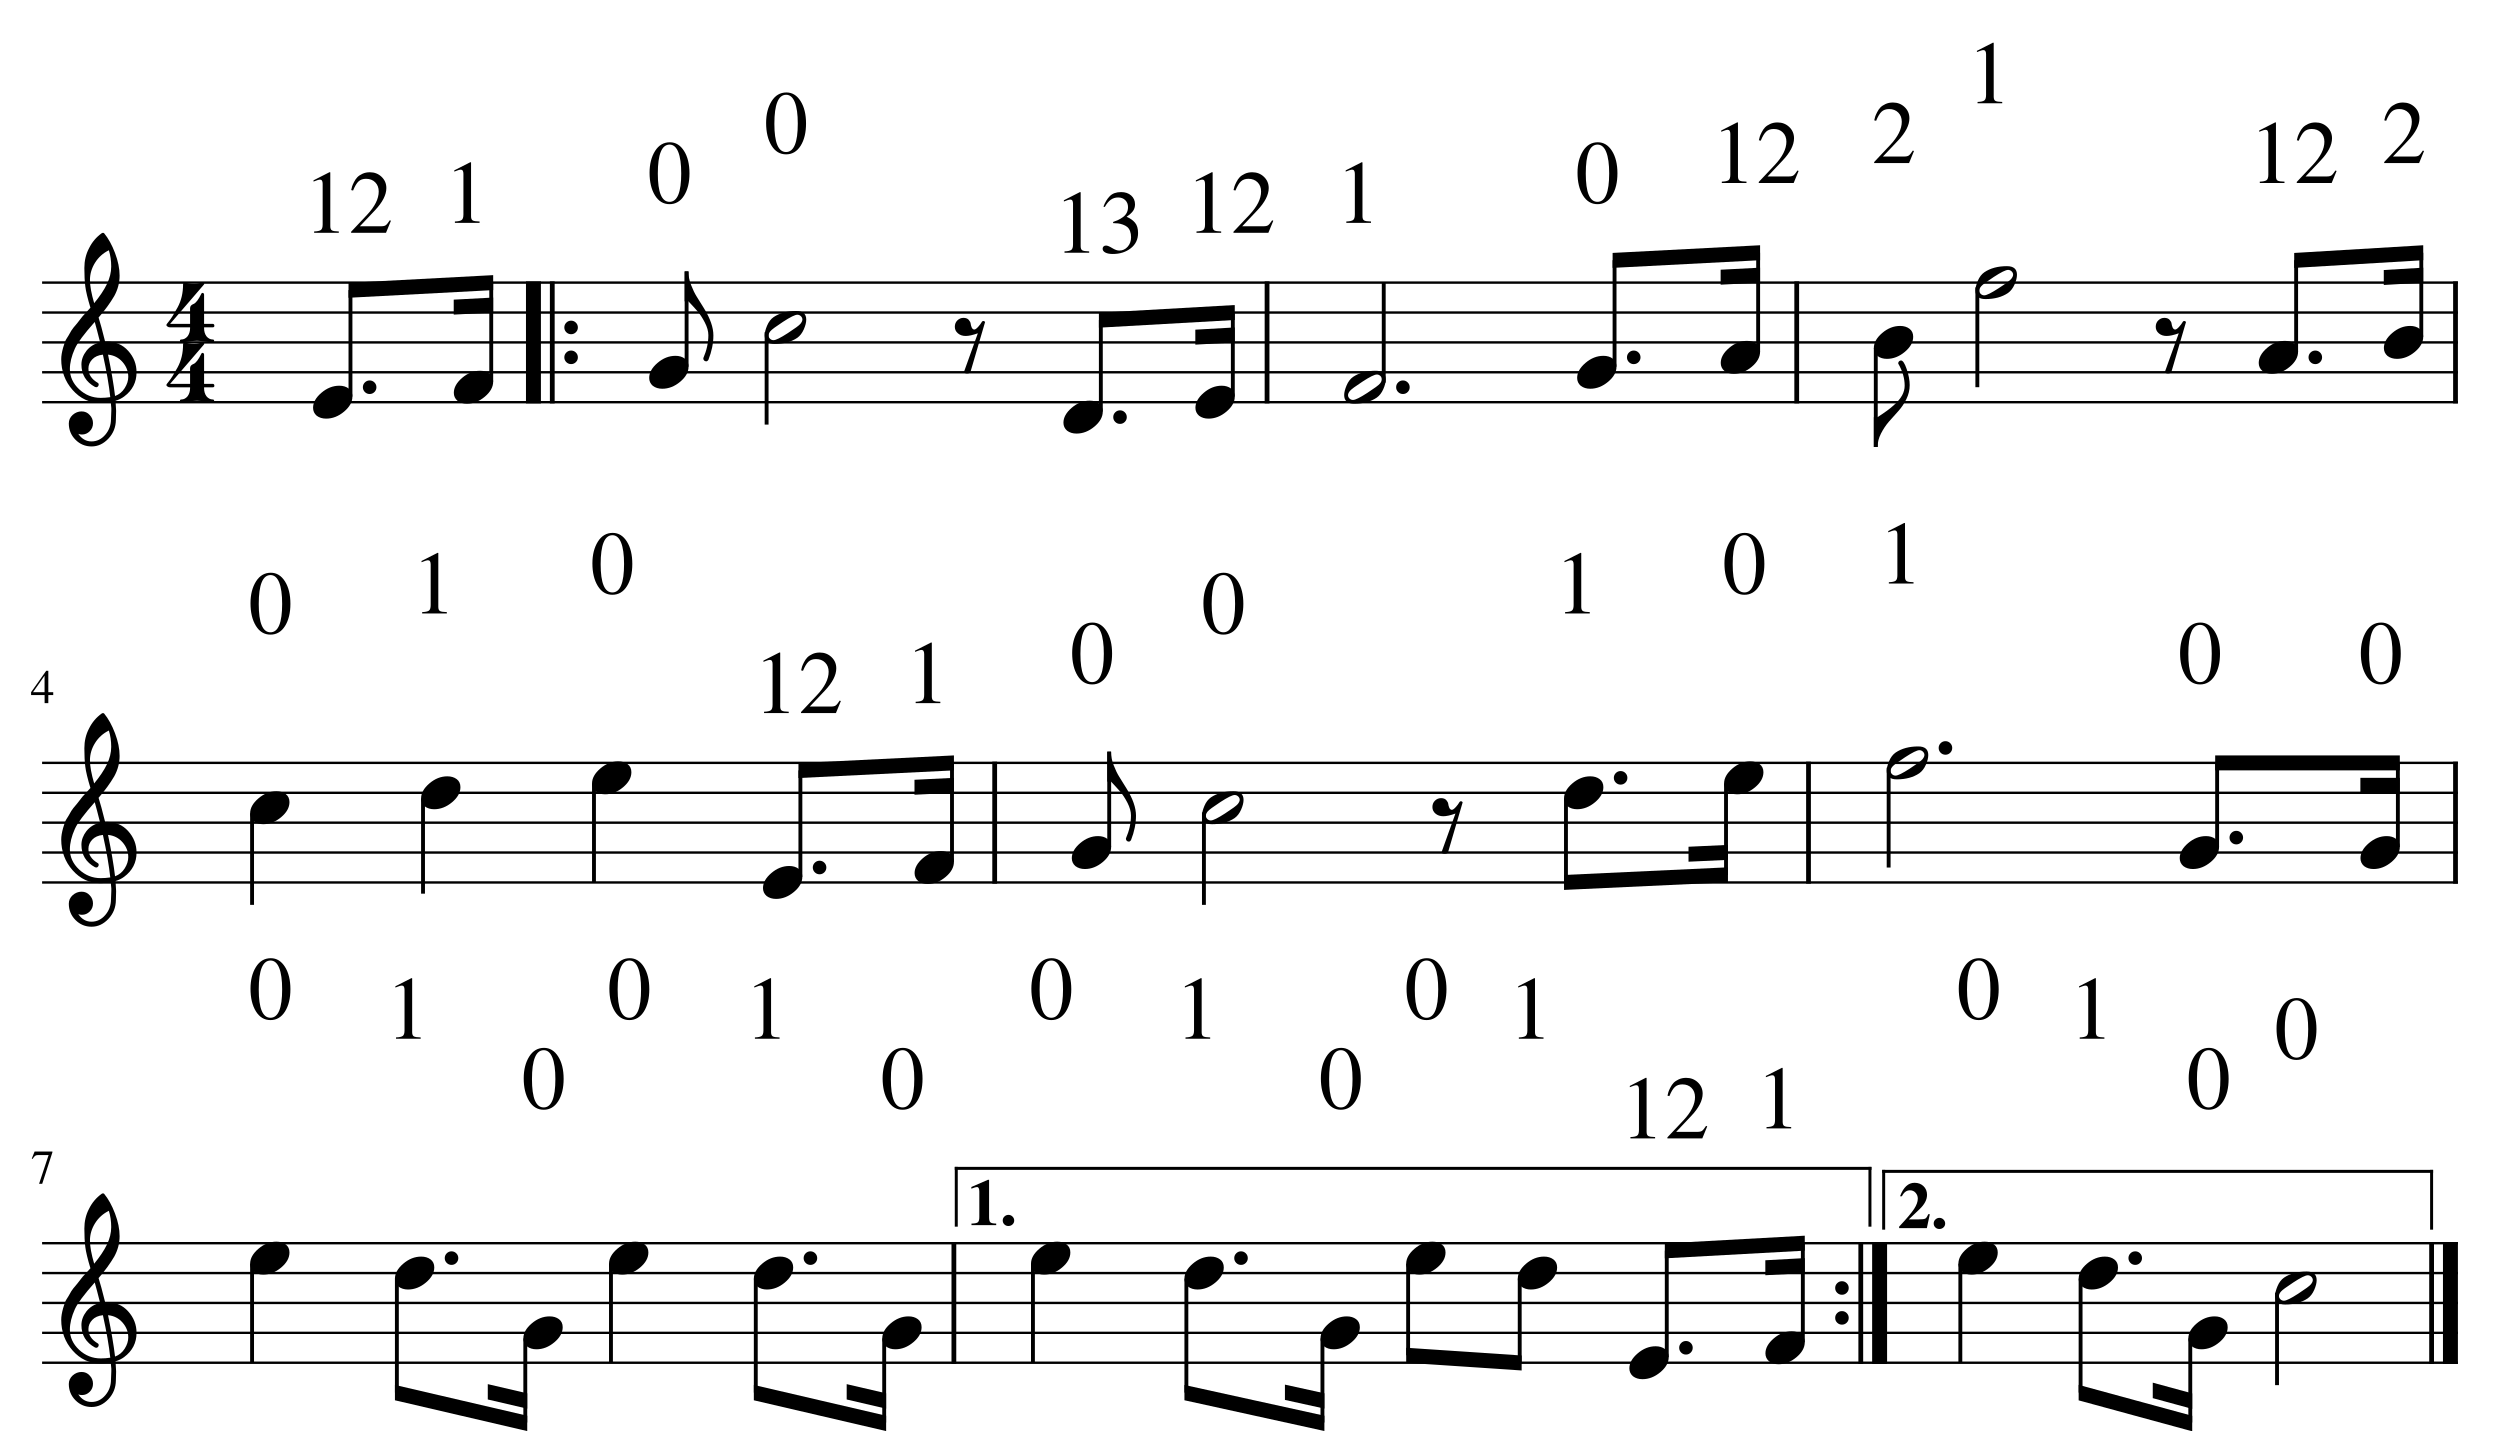 <?xml version="1.0" encoding="UTF-8" standalone="no"?>
<svg width="4208.47px" height="2409.45px" viewBox="0 0 4208.47 2409.45"
 xmlns="http://www.w3.org/2000/svg" xmlns:xlink="http://www.w3.org/1999/xlink" version="1.2" baseProfile="tiny">
<title>PETE</title>
<desc>Generated by MuseScore 3.6.2</desc>
<polyline class="StaffLines" fill="none" stroke="#000000" stroke-width="4.03" stroke-linejoin="bevel" points="70.866,475.756 4137.61,475.756"/>
<polyline class="StaffLines" fill="none" stroke="#000000" stroke-width="4.03" stroke-linejoin="bevel" points="70.866,526.071 4137.61,526.071"/>
<polyline class="StaffLines" fill="none" stroke="#000000" stroke-width="4.03" stroke-linejoin="bevel" points="70.866,576.386 4137.61,576.386"/>
<polyline class="StaffLines" fill="none" stroke="#000000" stroke-width="4.03" stroke-linejoin="bevel" points="70.866,626.701 4137.61,626.701"/>
<polyline class="StaffLines" fill="none" stroke="#000000" stroke-width="4.03" stroke-linejoin="bevel" points="70.866,677.016 4137.61,677.016"/>
<polyline class="StaffLines" fill="none" stroke="#000000" stroke-width="4.03" stroke-linejoin="bevel" points="70.866,1284.25 4137.61,1284.25"/>
<polyline class="StaffLines" fill="none" stroke="#000000" stroke-width="4.03" stroke-linejoin="bevel" points="70.866,1334.56 4137.61,1334.56"/>
<polyline class="StaffLines" fill="none" stroke="#000000" stroke-width="4.03" stroke-linejoin="bevel" points="70.866,1384.88 4137.61,1384.88"/>
<polyline class="StaffLines" fill="none" stroke="#000000" stroke-width="4.03" stroke-linejoin="bevel" points="70.866,1435.19 4137.61,1435.19"/>
<polyline class="StaffLines" fill="none" stroke="#000000" stroke-width="4.03" stroke-linejoin="bevel" points="70.866,1485.51 4137.61,1485.51"/>
<polyline class="StaffLines" fill="none" stroke="#000000" stroke-width="4.03" stroke-linejoin="bevel" points="70.866,2092.74 4137.61,2092.74"/>
<polyline class="StaffLines" fill="none" stroke="#000000" stroke-width="4.03" stroke-linejoin="bevel" points="70.866,2143.05 4137.61,2143.05"/>
<polyline class="StaffLines" fill="none" stroke="#000000" stroke-width="4.03" stroke-linejoin="bevel" points="70.866,2193.37 4137.61,2193.37"/>
<polyline class="StaffLines" fill="none" stroke="#000000" stroke-width="4.03" stroke-linejoin="bevel" points="70.866,2243.68 4137.61,2243.68"/>
<polyline class="StaffLines" fill="none" stroke="#000000" stroke-width="4.03" stroke-linejoin="bevel" points="70.866,2294 4137.61,2294"/>
<path class="MeasureNumber" d="M89.6,1165.23 L89.6,1170.09 L81.335,1170.09 L81.335,1183.62 L75.1,1183.62 L75.1,1170.09 L52.335,1170.09 L52.335,1165.23 L77.772,1129.2 L81.335,1129.2 L81.335,1165.23 L89.6,1165.23 M75.022,1165.23 L75.022,1137.45 L55.585,1165.23 L75.022,1165.23 "/>
<path class="MeasureNumber" d="M88.225,1938.48 L88.225,1939.76 L71.069,1992.75 L65.803,1992.75 L81.835,1944.4 L64.257,1944.4 C62.048,1944.4 60.363,1944.81 59.202,1945.62 C58.041,1946.44 56.595,1948.22 54.866,1950.97 L53.491,1950.33 L58.272,1938.48 L88.225,1938.48 "/>
<polyline class="BarLine" fill="none" stroke="#000000" stroke-width="25.16" stroke-linejoin="bevel" points="897.995,473.743 897.995,679.028"/>
<polyline class="BarLine" fill="none" stroke="#000000" stroke-width="8.05" stroke-linejoin="bevel" points="929.693,473.743 929.693,679.028"/>
<path class="BarLine" transform="matrix(2.013,0,0,2.013,949.976,576.386)" d="M1.664,-8.5 C0.555,-9.604 0,-10.938 0,-12.5 C0,-14.062 0.555,-15.398 1.664,-16.508 C2.773,-17.617 4.109,-18.172 5.672,-18.172 C7.234,-18.172 8.568,-17.617 9.672,-16.508 C10.776,-15.398 11.328,-14.062 11.328,-12.5 C11.328,-10.938 10.776,-9.604 9.672,-8.5 C8.568,-7.396 7.234,-6.844 5.672,-6.844 C4.109,-6.844 2.773,-7.396 1.664,-8.5"/>
<path class="BarLine" transform="matrix(2.013,0,0,2.013,949.976,626.701)" d="M1.664,-8.5 C0.555,-9.604 0,-10.938 0,-12.5 C0,-14.062 0.555,-15.398 1.664,-16.508 C2.773,-17.617 4.109,-18.172 5.672,-18.172 C7.234,-18.172 8.568,-17.617 9.672,-16.508 C10.776,-15.398 11.328,-14.062 11.328,-12.5 C11.328,-10.938 10.776,-9.604 9.672,-8.5 C8.568,-7.396 7.234,-6.844 5.672,-6.844 C4.109,-6.844 2.773,-7.396 1.664,-8.5"/>
<polyline class="BarLine" fill="none" stroke="#000000" stroke-width="8.05" stroke-linejoin="bevel" points="2132.94,473.743 2132.94,679.028"/>
<polyline class="BarLine" fill="none" stroke="#000000" stroke-width="8.05" stroke-linejoin="bevel" points="3024.58,473.743 3024.58,679.028"/>
<polyline class="BarLine" fill="none" stroke="#000000" stroke-width="8.05" stroke-linejoin="bevel" points="4133.58,473.743 4133.58,679.028"/>
<polyline class="BarLine" fill="none" stroke="#000000" stroke-width="8.05" stroke-linejoin="bevel" points="1674.44,1282.23 1674.44,1487.52"/>
<polyline class="BarLine" fill="none" stroke="#000000" stroke-width="8.05" stroke-linejoin="bevel" points="3044.42,1282.23 3044.42,1487.52"/>
<polyline class="BarLine" fill="none" stroke="#000000" stroke-width="8.05" stroke-linejoin="bevel" points="4133.58,1282.23 4133.58,1487.52"/>
<polyline class="BarLine" fill="none" stroke="#000000" stroke-width="8.05" stroke-linejoin="bevel" points="1605.75,2090.73 1605.75,2296.01"/>
<path class="BarLine" transform="matrix(2.013,0,0,2.013,3089.31,2193.37)" d="M1.664,-8.5 C0.555,-9.604 0,-10.938 0,-12.5 C0,-14.062 0.555,-15.398 1.664,-16.508 C2.773,-17.617 4.109,-18.172 5.672,-18.172 C7.234,-18.172 8.568,-17.617 9.672,-16.508 C10.776,-15.398 11.328,-14.062 11.328,-12.5 C11.328,-10.938 10.776,-9.604 9.672,-8.5 C8.568,-7.396 7.234,-6.844 5.672,-6.844 C4.109,-6.844 2.773,-7.396 1.664,-8.5"/>
<path class="BarLine" transform="matrix(2.013,0,0,2.013,3089.31,2243.68)" d="M1.664,-8.5 C0.555,-9.604 0,-10.938 0,-12.5 C0,-14.062 0.555,-15.398 1.664,-16.508 C2.773,-17.617 4.109,-18.172 5.672,-18.172 C7.234,-18.172 8.568,-17.617 9.672,-16.508 C10.776,-15.398 11.328,-14.062 11.328,-12.5 C11.328,-10.938 10.776,-9.604 9.672,-8.5 C8.568,-7.396 7.234,-6.844 5.672,-6.844 C4.109,-6.844 2.773,-7.396 1.664,-8.5"/>
<polyline class="BarLine" fill="none" stroke="#000000" stroke-width="8.05" stroke-linejoin="bevel" points="3132.41,2090.73 3132.41,2296.01"/>
<polyline class="BarLine" fill="none" stroke="#000000" stroke-width="25.16" stroke-linejoin="bevel" points="3164.11,2090.73 3164.11,2296.01"/>
<polyline class="BarLine" fill="none" stroke="#000000" stroke-width="8.05" stroke-linejoin="bevel" points="4093.33,2090.73 4093.33,2296.01"/>
<polyline class="BarLine" fill="none" stroke="#000000" stroke-width="25.16" stroke-linejoin="bevel" points="4125.03,2090.73 4125.03,2296.01"/>
<polyline class="Stem" fill="none" stroke="#000000" stroke-width="6.54" stroke-linejoin="bevel" points="589.975,667.566 589.975,488.335"/>
<polyline class="Stem" fill="none" stroke="#000000" stroke-width="6.54" stroke-linejoin="bevel" points="826.933,642.408 826.933,475.756"/>
<polyline class="Stem" fill="none" stroke="#000000" stroke-width="6.54" stroke-linejoin="bevel" points="1155.82,617.251 1155.82,456.888"/>
<polyline class="Stem" fill="none" stroke="#000000" stroke-width="6.54" stroke-linejoin="bevel" points="1290.51,559.118 1290.51,714.752"/>
<polyline class="Stem" fill="none" stroke="#000000" stroke-width="6.54" stroke-linejoin="bevel" points="1853.14,692.723 1853.14,538.649"/>
<polyline class="Stem" fill="none" stroke="#000000" stroke-width="6.54" stroke-linejoin="bevel" points="2075.33,667.566 2075.33,526.071"/>
<polyline class="Stem" fill="none" stroke="#000000" stroke-width="6.54" stroke-linejoin="bevel" points="2329.36,644.13 2329.36,475.756"/>
<polyline class="Stem" fill="none" stroke="#000000" stroke-width="6.54" stroke-linejoin="bevel" points="2717.93,617.251 2717.93,438.02"/>
<polyline class="Stem" fill="none" stroke="#000000" stroke-width="6.54" stroke-linejoin="bevel" points="2959.64,592.093 2959.64,425.441"/>
<polyline class="Stem" fill="none" stroke="#000000" stroke-width="6.54" stroke-linejoin="bevel" points="3157.67,585.836 3157.67,752.488"/>
<polyline class="Stem" fill="none" stroke="#000000" stroke-width="6.54" stroke-linejoin="bevel" points="3328.63,483.645 3328.63,651.858"/>
<polyline class="Stem" fill="none" stroke="#000000" stroke-width="6.54" stroke-linejoin="bevel" points="3865.29,592.093 3865.29,438.02"/>
<polyline class="Stem" fill="none" stroke="#000000" stroke-width="6.54" stroke-linejoin="bevel" points="4075.97,566.936 4075.97,425.441"/>
<polyline class="Stem" fill="none" stroke="#000000" stroke-width="6.54" stroke-linejoin="bevel" points="424.329,1369.17 424.329,1523.24"/>
<polyline class="Stem" fill="none" stroke="#000000" stroke-width="6.54" stroke-linejoin="bevel" points="712.109,1344.01 712.109,1504.37"/>
<polyline class="Stem" fill="none" stroke="#000000" stroke-width="6.54" stroke-linejoin="bevel" points="999.89,1318.85 999.89,1485.51"/>
<polyline class="Stem" fill="none" stroke="#000000" stroke-width="6.54" stroke-linejoin="bevel" points="1347.37,1476.06 1347.37,1296.83"/>
<polyline class="Stem" fill="none" stroke="#000000" stroke-width="6.54" stroke-linejoin="bevel" points="1602.58,1450.9 1602.58,1284.25"/>
<polyline class="Stem" fill="none" stroke="#000000" stroke-width="6.54" stroke-linejoin="bevel" points="1867.22,1425.74 1867.22,1265.38"/>
<polyline class="Stem" fill="none" stroke="#000000" stroke-width="6.54" stroke-linejoin="bevel" points="2026.67,1367.61 2026.67,1523.24"/>
<polyline class="Stem" fill="none" stroke="#000000" stroke-width="6.54" stroke-linejoin="bevel" points="2636.13,1344.01 2636.13,1485.51"/>
<polyline class="Stem" fill="none" stroke="#000000" stroke-width="6.54" stroke-linejoin="bevel" points="2905.56,1318.85 2905.56,1472.93"/>
<polyline class="Stem" fill="none" stroke="#000000" stroke-width="6.54" stroke-linejoin="bevel" points="3179.32,1292.14 3179.32,1460.35"/>
<polyline class="Stem" fill="none" stroke="#000000" stroke-width="6.54" stroke-linejoin="bevel" points="3732.28,1425.74 3732.28,1284.25"/>
<polyline class="Stem" fill="none" stroke="#000000" stroke-width="6.54" stroke-linejoin="bevel" points="4036.56,1425.74 4036.56,1284.25"/>
<polyline class="Stem" fill="none" stroke="#000000" stroke-width="6.54" stroke-linejoin="bevel" points="424.329,2127.35 424.329,2294"/>
<polyline class="Stem" fill="none" stroke="#000000" stroke-width="6.54" stroke-linejoin="bevel" points="668.095,2152.5 668.095,2344.31"/>
<polyline class="Stem" fill="none" stroke="#000000" stroke-width="6.54" stroke-linejoin="bevel" points="884.269,2253.13 884.269,2394.63"/>
<polyline class="Stem" fill="none" stroke="#000000" stroke-width="6.54" stroke-linejoin="bevel" points="1028.5,2127.35 1028.5,2294"/>
<polyline class="Stem" fill="none" stroke="#000000" stroke-width="6.54" stroke-linejoin="bevel" points="1272.27,2152.5 1272.27,2344.31"/>
<polyline class="Stem" fill="none" stroke="#000000" stroke-width="6.54" stroke-linejoin="bevel" points="1488.44,2253.13 1488.44,2394.63"/>
<polyline class="Stem" fill="none" stroke="#000000" stroke-width="6.54" stroke-linejoin="bevel" points="1738.84,2127.35 1738.84,2294"/>
<polyline class="Stem" fill="none" stroke="#000000" stroke-width="6.54" stroke-linejoin="bevel" points="1997.13,2152.5 1997.13,2344.31"/>
<polyline class="Stem" fill="none" stroke="#000000" stroke-width="6.54" stroke-linejoin="bevel" points="2226.19,2253.13 2226.19,2394.63"/>
<polyline class="Stem" fill="none" stroke="#000000" stroke-width="6.54" stroke-linejoin="bevel" points="2370.42,2127.35 2370.42,2281.42"/>
<polyline class="Stem" fill="none" stroke="#000000" stroke-width="6.54" stroke-linejoin="bevel" points="2558.27,2152.5 2558.27,2294"/>
<polyline class="Stem" fill="none" stroke="#000000" stroke-width="6.54" stroke-linejoin="bevel" points="2805.82,2284.55 2805.82,2105.32"/>
<polyline class="Stem" fill="none" stroke="#000000" stroke-width="6.54" stroke-linejoin="bevel" points="3034.88,2259.39 3034.88,2092.74"/>
<polyline class="Stem" fill="none" stroke="#000000" stroke-width="6.54" stroke-linejoin="bevel" points="3300.01,2127.35 3300.01,2294"/>
<polyline class="Stem" fill="none" stroke="#000000" stroke-width="6.54" stroke-linejoin="bevel" points="3502.44,2152.5 3502.44,2344.31"/>
<polyline class="Stem" fill="none" stroke="#000000" stroke-width="6.54" stroke-linejoin="bevel" points="3687.08,2253.13 3687.08,2394.63"/>
<polyline class="Stem" fill="none" stroke="#000000" stroke-width="6.54" stroke-linejoin="bevel" points="3833.12,2176.1 3833.12,2331.73"/>
<path class="Note" transform="matrix(2.013,0,0,2.013,527.003,677.016)" d="M21.969,-13.766 C25.094,-13.766 27.698,-12.984 29.781,-11.422 C31.865,-9.859 32.906,-7.615 32.906,-4.688 C32.906,-0.198 30.581,4 25.93,7.906 C21.279,11.812 16.281,13.766 10.938,13.766 C7.812,13.766 5.177,12.953 3.031,11.328 C1.01,9.568 0,7.354 0,4.688 C0,0.323 2.312,-3.844 6.938,-7.812 C11.562,-11.781 16.573,-13.766 21.969,-13.766"/>
<path class="Note" transform="matrix(2.013,0,0,2.013,763.96,651.858)" d="M21.969,-13.766 C25.094,-13.766 27.698,-12.984 29.781,-11.422 C31.865,-9.859 32.906,-7.615 32.906,-4.688 C32.906,-0.198 30.581,4 25.93,7.906 C21.279,11.812 16.281,13.766 10.938,13.766 C7.812,13.766 5.177,12.953 3.031,11.328 C1.01,9.568 0,7.354 0,4.688 C0,0.323 2.312,-3.844 6.938,-7.812 C11.562,-11.781 16.573,-13.766 21.969,-13.766"/>
<path class="Note" transform="matrix(2.013,0,0,2.013,1092.84,626.701)" d="M21.969,-13.766 C25.094,-13.766 27.698,-12.984 29.781,-11.422 C31.865,-9.859 32.906,-7.615 32.906,-4.688 C32.906,-0.198 30.581,4 25.93,7.906 C21.279,11.812 16.281,13.766 10.938,13.766 C7.812,13.766 5.177,12.953 3.031,11.328 C1.01,9.568 0,7.354 0,4.688 C0,0.323 2.312,-3.844 6.938,-7.812 C11.562,-11.781 16.573,-13.766 21.969,-13.766"/>
<path class="Note" transform="matrix(2.013,0,0,2.013,1287.24,551.228)" d="M7.422,10.641 C9.307,10.641 13.263,8.688 19.289,4.781 C25.315,0.875 28.865,-1.745 29.938,-3.078 C31.01,-4.411 31.547,-5.599 31.547,-6.641 C31.547,-7.682 31.122,-8.609 30.273,-9.422 C29.424,-10.234 28.448,-10.641 27.344,-10.641 C25.396,-10.641 21.409,-8.672 15.383,-4.734 C9.357,-0.797 5.823,1.823 4.781,3.125 C3.74,4.427 3.219,5.599 3.219,6.641 C3.219,7.682 3.628,8.609 4.445,9.422 C5.263,10.234 6.255,10.641 7.422,10.641 M26.375,-13.766 C31.969,-13.766 34.766,-11.359 34.766,-6.547 C34.766,-4.203 34.083,-1.484 32.719,1.609 C31.354,4.703 29.531,7.062 27.25,8.688 C22.24,12.073 15.958,13.766 8.406,13.766 C2.802,13.766 0,11.359 0,6.547 C0,4.401 0.667,1.732 2,-1.461 C3.333,-4.654 5.172,-7.062 7.516,-8.688 C12.537,-12.073 18.823,-13.766 26.375,-13.766"/>
<path class="Note" transform="matrix(2.013,0,0,2.013,1790.17,702.173)" d="M21.969,-13.766 C25.094,-13.766 27.698,-12.984 29.781,-11.422 C31.865,-9.859 32.906,-7.615 32.906,-4.688 C32.906,-0.198 30.581,4 25.93,7.906 C21.279,11.812 16.281,13.766 10.938,13.766 C7.812,13.766 5.177,12.953 3.031,11.328 C1.01,9.568 0,7.354 0,4.688 C0,0.323 2.312,-3.844 6.938,-7.812 C11.562,-11.781 16.573,-13.766 21.969,-13.766"/>
<path class="Note" transform="matrix(2.013,0,0,2.013,2012.36,677.016)" d="M21.969,-13.766 C25.094,-13.766 27.698,-12.984 29.781,-11.422 C31.865,-9.859 32.906,-7.615 32.906,-4.688 C32.906,-0.198 30.581,4 25.93,7.906 C21.279,11.812 16.281,13.766 10.938,13.766 C7.812,13.766 5.177,12.953 3.031,11.328 C1.01,9.568 0,7.354 0,4.688 C0,0.323 2.312,-3.844 6.938,-7.812 C11.562,-11.781 16.573,-13.766 21.969,-13.766"/>
<path class="Note" transform="matrix(2.013,0,0,2.013,2262.76,651.858)" d="M7.422,10.641 C9.307,10.641 13.263,8.688 19.289,4.781 C25.315,0.875 28.865,-1.745 29.938,-3.078 C31.01,-4.411 31.547,-5.599 31.547,-6.641 C31.547,-7.682 31.122,-8.609 30.273,-9.422 C29.424,-10.234 28.448,-10.641 27.344,-10.641 C25.396,-10.641 21.409,-8.672 15.383,-4.734 C9.357,-0.797 5.823,1.823 4.781,3.125 C3.74,4.427 3.219,5.599 3.219,6.641 C3.219,7.682 3.628,8.609 4.445,9.422 C5.263,10.234 6.255,10.641 7.422,10.641 M26.375,-13.766 C31.969,-13.766 34.766,-11.359 34.766,-6.547 C34.766,-4.203 34.083,-1.484 32.719,1.609 C31.354,4.703 29.531,7.062 27.25,8.688 C22.24,12.073 15.958,13.766 8.406,13.766 C2.802,13.766 0,11.359 0,6.547 C0,4.401 0.667,1.732 2,-1.461 C3.333,-4.654 5.172,-7.062 7.516,-8.688 C12.537,-12.073 18.823,-13.766 26.375,-13.766"/>
<path class="Note" transform="matrix(2.013,0,0,2.013,2654.95,626.701)" d="M21.969,-13.766 C25.094,-13.766 27.698,-12.984 29.781,-11.422 C31.865,-9.859 32.906,-7.615 32.906,-4.688 C32.906,-0.198 30.581,4 25.93,7.906 C21.279,11.812 16.281,13.766 10.938,13.766 C7.812,13.766 5.177,12.953 3.031,11.328 C1.01,9.568 0,7.354 0,4.688 C0,0.323 2.312,-3.844 6.938,-7.812 C11.562,-11.781 16.573,-13.766 21.969,-13.766"/>
<path class="Note" transform="matrix(2.013,0,0,2.013,2896.67,601.543)" d="M21.969,-13.766 C25.094,-13.766 27.698,-12.984 29.781,-11.422 C31.865,-9.859 32.906,-7.615 32.906,-4.688 C32.906,-0.198 30.581,4 25.93,7.906 C21.279,11.812 16.281,13.766 10.938,13.766 C7.812,13.766 5.177,12.953 3.031,11.328 C1.01,9.568 0,7.354 0,4.688 C0,0.323 2.312,-3.844 6.938,-7.812 C11.562,-11.781 16.573,-13.766 21.969,-13.766"/>
<path class="Note" transform="matrix(2.013,0,0,2.013,3154.4,576.386)" d="M21.969,-13.766 C25.094,-13.766 27.698,-12.984 29.781,-11.422 C31.865,-9.859 32.906,-7.615 32.906,-4.688 C32.906,-0.198 30.581,4 25.93,7.906 C21.279,11.812 16.281,13.766 10.938,13.766 C7.812,13.766 5.177,12.953 3.031,11.328 C1.01,9.568 0,7.354 0,4.688 C0,0.323 2.312,-3.844 6.938,-7.812 C11.562,-11.781 16.573,-13.766 21.969,-13.766"/>
<path class="Note" transform="matrix(2.013,0,0,2.013,3325.36,475.756)" d="M7.422,10.641 C9.307,10.641 13.263,8.688 19.289,4.781 C25.315,0.875 28.865,-1.745 29.938,-3.078 C31.01,-4.411 31.547,-5.599 31.547,-6.641 C31.547,-7.682 31.122,-8.609 30.273,-9.422 C29.424,-10.234 28.448,-10.641 27.344,-10.641 C25.396,-10.641 21.409,-8.672 15.383,-4.734 C9.357,-0.797 5.823,1.823 4.781,3.125 C3.74,4.427 3.219,5.599 3.219,6.641 C3.219,7.682 3.628,8.609 4.445,9.422 C5.263,10.234 6.255,10.641 7.422,10.641 M26.375,-13.766 C31.969,-13.766 34.766,-11.359 34.766,-6.547 C34.766,-4.203 34.083,-1.484 32.719,1.609 C31.354,4.703 29.531,7.062 27.25,8.688 C22.24,12.073 15.958,13.766 8.406,13.766 C2.802,13.766 0,11.359 0,6.547 C0,4.401 0.667,1.732 2,-1.461 C3.333,-4.654 5.172,-7.062 7.516,-8.688 C12.537,-12.073 18.823,-13.766 26.375,-13.766"/>
<path class="Note" transform="matrix(2.013,0,0,2.013,3802.32,601.543)" d="M21.969,-13.766 C25.094,-13.766 27.698,-12.984 29.781,-11.422 C31.865,-9.859 32.906,-7.615 32.906,-4.688 C32.906,-0.198 30.581,4 25.93,7.906 C21.279,11.812 16.281,13.766 10.938,13.766 C7.812,13.766 5.177,12.953 3.031,11.328 C1.01,9.568 0,7.354 0,4.688 C0,0.323 2.312,-3.844 6.938,-7.812 C11.562,-11.781 16.573,-13.766 21.969,-13.766"/>
<path class="Note" transform="matrix(2.013,0,0,2.013,4013,576.386)" d="M21.969,-13.766 C25.094,-13.766 27.698,-12.984 29.781,-11.422 C31.865,-9.859 32.906,-7.615 32.906,-4.688 C32.906,-0.198 30.581,4 25.93,7.906 C21.279,11.812 16.281,13.766 10.938,13.766 C7.812,13.766 5.177,12.953 3.031,11.328 C1.01,9.568 0,7.354 0,4.688 C0,0.323 2.312,-3.844 6.938,-7.812 C11.562,-11.781 16.573,-13.766 21.969,-13.766"/>
<path class="Note" transform="matrix(2.013,0,0,2.013,421.058,1359.72)" d="M21.969,-13.766 C25.094,-13.766 27.698,-12.984 29.781,-11.422 C31.865,-9.859 32.906,-7.615 32.906,-4.688 C32.906,-0.198 30.581,4 25.93,7.906 C21.279,11.812 16.281,13.766 10.938,13.766 C7.812,13.766 5.177,12.953 3.031,11.328 C1.01,9.568 0,7.354 0,4.688 C0,0.323 2.312,-3.844 6.938,-7.812 C11.562,-11.781 16.573,-13.766 21.969,-13.766"/>
<path class="Note" transform="matrix(2.013,0,0,2.013,708.839,1334.56)" d="M21.969,-13.766 C25.094,-13.766 27.698,-12.984 29.781,-11.422 C31.865,-9.859 32.906,-7.615 32.906,-4.688 C32.906,-0.198 30.581,4 25.93,7.906 C21.279,11.812 16.281,13.766 10.938,13.766 C7.812,13.766 5.177,12.953 3.031,11.328 C1.01,9.568 0,7.354 0,4.688 C0,0.323 2.312,-3.844 6.938,-7.812 C11.562,-11.781 16.573,-13.766 21.969,-13.766"/>
<path class="Note" transform="matrix(2.013,0,0,2.013,996.619,1309.4)" d="M21.969,-13.766 C25.094,-13.766 27.698,-12.984 29.781,-11.422 C31.865,-9.859 32.906,-7.615 32.906,-4.688 C32.906,-0.198 30.581,4 25.93,7.906 C21.279,11.812 16.281,13.766 10.938,13.766 C7.812,13.766 5.177,12.953 3.031,11.328 C1.01,9.568 0,7.354 0,4.688 C0,0.323 2.312,-3.844 6.938,-7.812 C11.562,-11.781 16.573,-13.766 21.969,-13.766"/>
<path class="Note" transform="matrix(2.013,0,0,2.013,1284.4,1485.51)" d="M21.969,-13.766 C25.094,-13.766 27.698,-12.984 29.781,-11.422 C31.865,-9.859 32.906,-7.615 32.906,-4.688 C32.906,-0.198 30.581,4 25.93,7.906 C21.279,11.812 16.281,13.766 10.938,13.766 C7.812,13.766 5.177,12.953 3.031,11.328 C1.01,9.568 0,7.354 0,4.688 C0,0.323 2.312,-3.844 6.938,-7.812 C11.562,-11.781 16.573,-13.766 21.969,-13.766"/>
<path class="Note" transform="matrix(2.013,0,0,2.013,1539.61,1460.35)" d="M21.969,-13.766 C25.094,-13.766 27.698,-12.984 29.781,-11.422 C31.865,-9.859 32.906,-7.615 32.906,-4.688 C32.906,-0.198 30.581,4 25.93,7.906 C21.279,11.812 16.281,13.766 10.938,13.766 C7.812,13.766 5.177,12.953 3.031,11.328 C1.01,9.568 0,7.354 0,4.688 C0,0.323 2.312,-3.844 6.938,-7.812 C11.562,-11.781 16.573,-13.766 21.969,-13.766"/>
<path class="Note" transform="matrix(2.013,0,0,2.013,1804.25,1435.19)" d="M21.969,-13.766 C25.094,-13.766 27.698,-12.984 29.781,-11.422 C31.865,-9.859 32.906,-7.615 32.906,-4.688 C32.906,-0.198 30.581,4 25.93,7.906 C21.279,11.812 16.281,13.766 10.938,13.766 C7.812,13.766 5.177,12.953 3.031,11.328 C1.01,9.568 0,7.354 0,4.688 C0,0.323 2.312,-3.844 6.938,-7.812 C11.562,-11.781 16.573,-13.766 21.969,-13.766"/>
<path class="Note" transform="matrix(2.013,0,0,2.013,2023.4,1359.72)" d="M7.422,10.641 C9.307,10.641 13.263,8.688 19.289,4.781 C25.315,0.875 28.865,-1.745 29.938,-3.078 C31.01,-4.411 31.547,-5.599 31.547,-6.641 C31.547,-7.682 31.122,-8.609 30.273,-9.422 C29.424,-10.234 28.448,-10.641 27.344,-10.641 C25.396,-10.641 21.409,-8.672 15.383,-4.734 C9.357,-0.797 5.823,1.823 4.781,3.125 C3.74,4.427 3.219,5.599 3.219,6.641 C3.219,7.682 3.628,8.609 4.445,9.422 C5.263,10.234 6.255,10.641 7.422,10.641 M26.375,-13.766 C31.969,-13.766 34.766,-11.359 34.766,-6.547 C34.766,-4.203 34.083,-1.484 32.719,1.609 C31.354,4.703 29.531,7.062 27.25,8.688 C22.24,12.073 15.958,13.766 8.406,13.766 C2.802,13.766 0,11.359 0,6.547 C0,4.401 0.667,1.732 2,-1.461 C3.333,-4.654 5.172,-7.062 7.516,-8.688 C12.537,-12.073 18.823,-13.766 26.375,-13.766"/>
<path class="Note" transform="matrix(2.013,0,0,2.013,2632.86,1334.56)" d="M21.969,-13.766 C25.094,-13.766 27.698,-12.984 29.781,-11.422 C31.865,-9.859 32.906,-7.615 32.906,-4.688 C32.906,-0.198 30.581,4 25.93,7.906 C21.279,11.812 16.281,13.766 10.938,13.766 C7.812,13.766 5.177,12.953 3.031,11.328 C1.01,9.568 0,7.354 0,4.688 C0,0.323 2.312,-3.844 6.938,-7.812 C11.562,-11.781 16.573,-13.766 21.969,-13.766"/>
<path class="Note" transform="matrix(2.013,0,0,2.013,2902.29,1309.4)" d="M21.969,-13.766 C25.094,-13.766 27.698,-12.984 29.781,-11.422 C31.865,-9.859 32.906,-7.615 32.906,-4.688 C32.906,-0.198 30.581,4 25.93,7.906 C21.279,11.812 16.281,13.766 10.938,13.766 C7.812,13.766 5.177,12.953 3.031,11.328 C1.01,9.568 0,7.354 0,4.688 C0,0.323 2.312,-3.844 6.938,-7.812 C11.562,-11.781 16.573,-13.766 21.969,-13.766"/>
<path class="Note" transform="matrix(2.013,0,0,2.013,3176.05,1284.25)" d="M7.422,10.641 C9.307,10.641 13.263,8.688 19.289,4.781 C25.315,0.875 28.865,-1.745 29.938,-3.078 C31.01,-4.411 31.547,-5.599 31.547,-6.641 C31.547,-7.682 31.122,-8.609 30.273,-9.422 C29.424,-10.234 28.448,-10.641 27.344,-10.641 C25.396,-10.641 21.409,-8.672 15.383,-4.734 C9.357,-0.797 5.823,1.823 4.781,3.125 C3.74,4.427 3.219,5.599 3.219,6.641 C3.219,7.682 3.628,8.609 4.445,9.422 C5.263,10.234 6.255,10.641 7.422,10.641 M26.375,-13.766 C31.969,-13.766 34.766,-11.359 34.766,-6.547 C34.766,-4.203 34.083,-1.484 32.719,1.609 C31.354,4.703 29.531,7.062 27.25,8.688 C22.24,12.073 15.958,13.766 8.406,13.766 C2.802,13.766 0,11.359 0,6.547 C0,4.401 0.667,1.732 2,-1.461 C3.333,-4.654 5.172,-7.062 7.516,-8.688 C12.537,-12.073 18.823,-13.766 26.375,-13.766"/>
<path class="Note" transform="matrix(2.013,0,0,2.013,3669.31,1435.19)" d="M21.969,-13.766 C25.094,-13.766 27.698,-12.984 29.781,-11.422 C31.865,-9.859 32.906,-7.615 32.906,-4.688 C32.906,-0.198 30.581,4 25.93,7.906 C21.279,11.812 16.281,13.766 10.938,13.766 C7.812,13.766 5.177,12.953 3.031,11.328 C1.01,9.568 0,7.354 0,4.688 C0,0.323 2.312,-3.844 6.938,-7.812 C11.562,-11.781 16.573,-13.766 21.969,-13.766"/>
<path class="Note" transform="matrix(2.013,0,0,2.013,3973.59,1435.19)" d="M21.969,-13.766 C25.094,-13.766 27.698,-12.984 29.781,-11.422 C31.865,-9.859 32.906,-7.615 32.906,-4.688 C32.906,-0.198 30.581,4 25.93,7.906 C21.279,11.812 16.281,13.766 10.938,13.766 C7.812,13.766 5.177,12.953 3.031,11.328 C1.01,9.568 0,7.354 0,4.688 C0,0.323 2.312,-3.844 6.938,-7.812 C11.562,-11.781 16.573,-13.766 21.969,-13.766"/>
<path class="Note" transform="matrix(2.013,0,0,2.013,421.058,2117.9)" d="M21.969,-13.766 C25.094,-13.766 27.698,-12.984 29.781,-11.422 C31.865,-9.859 32.906,-7.615 32.906,-4.688 C32.906,-0.198 30.581,4 25.93,7.906 C21.279,11.812 16.281,13.766 10.938,13.766 C7.812,13.766 5.177,12.953 3.031,11.328 C1.01,9.568 0,7.354 0,4.688 C0,0.323 2.312,-3.844 6.938,-7.812 C11.562,-11.781 16.573,-13.766 21.969,-13.766"/>
<path class="Note" transform="matrix(2.013,0,0,2.013,664.825,2143.05)" d="M21.969,-13.766 C25.094,-13.766 27.698,-12.984 29.781,-11.422 C31.865,-9.859 32.906,-7.615 32.906,-4.688 C32.906,-0.198 30.581,4 25.93,7.906 C21.279,11.812 16.281,13.766 10.938,13.766 C7.812,13.766 5.177,12.953 3.031,11.328 C1.01,9.568 0,7.354 0,4.688 C0,0.323 2.312,-3.844 6.938,-7.812 C11.562,-11.781 16.573,-13.766 21.969,-13.766"/>
<path class="Note" transform="matrix(2.013,0,0,2.013,880.999,2243.68)" d="M21.969,-13.766 C25.094,-13.766 27.698,-12.984 29.781,-11.422 C31.865,-9.859 32.906,-7.615 32.906,-4.688 C32.906,-0.198 30.581,4 25.93,7.906 C21.279,11.812 16.281,13.766 10.938,13.766 C7.812,13.766 5.177,12.953 3.031,11.328 C1.01,9.568 0,7.354 0,4.688 C0,0.323 2.312,-3.844 6.938,-7.812 C11.562,-11.781 16.573,-13.766 21.969,-13.766"/>
<path class="Note" transform="matrix(2.013,0,0,2.013,1025.23,2117.9)" d="M21.969,-13.766 C25.094,-13.766 27.698,-12.984 29.781,-11.422 C31.865,-9.859 32.906,-7.615 32.906,-4.688 C32.906,-0.198 30.581,4 25.93,7.906 C21.279,11.812 16.281,13.766 10.938,13.766 C7.812,13.766 5.177,12.953 3.031,11.328 C1.01,9.568 0,7.354 0,4.688 C0,0.323 2.312,-3.844 6.938,-7.812 C11.562,-11.781 16.573,-13.766 21.969,-13.766"/>
<path class="Note" transform="matrix(2.013,0,0,2.013,1269,2143.05)" d="M21.969,-13.766 C25.094,-13.766 27.698,-12.984 29.781,-11.422 C31.865,-9.859 32.906,-7.615 32.906,-4.688 C32.906,-0.198 30.581,4 25.93,7.906 C21.279,11.812 16.281,13.766 10.938,13.766 C7.812,13.766 5.177,12.953 3.031,11.328 C1.01,9.568 0,7.354 0,4.688 C0,0.323 2.312,-3.844 6.938,-7.812 C11.562,-11.781 16.573,-13.766 21.969,-13.766"/>
<path class="Note" transform="matrix(2.013,0,0,2.013,1485.17,2243.68)" d="M21.969,-13.766 C25.094,-13.766 27.698,-12.984 29.781,-11.422 C31.865,-9.859 32.906,-7.615 32.906,-4.688 C32.906,-0.198 30.581,4 25.93,7.906 C21.279,11.812 16.281,13.766 10.938,13.766 C7.812,13.766 5.177,12.953 3.031,11.328 C1.01,9.568 0,7.354 0,4.688 C0,0.323 2.312,-3.844 6.938,-7.812 C11.562,-11.781 16.573,-13.766 21.969,-13.766"/>
<path class="Note" transform="matrix(2.013,0,0,2.013,1735.57,2117.9)" d="M21.969,-13.766 C25.094,-13.766 27.698,-12.984 29.781,-11.422 C31.865,-9.859 32.906,-7.615 32.906,-4.688 C32.906,-0.198 30.581,4 25.93,7.906 C21.279,11.812 16.281,13.766 10.938,13.766 C7.812,13.766 5.177,12.953 3.031,11.328 C1.01,9.568 0,7.354 0,4.688 C0,0.323 2.312,-3.844 6.938,-7.812 C11.562,-11.781 16.573,-13.766 21.969,-13.766"/>
<path class="Note" transform="matrix(2.013,0,0,2.013,1993.86,2143.05)" d="M21.969,-13.766 C25.094,-13.766 27.698,-12.984 29.781,-11.422 C31.865,-9.859 32.906,-7.615 32.906,-4.688 C32.906,-0.198 30.581,4 25.93,7.906 C21.279,11.812 16.281,13.766 10.938,13.766 C7.812,13.766 5.177,12.953 3.031,11.328 C1.01,9.568 0,7.354 0,4.688 C0,0.323 2.312,-3.844 6.938,-7.812 C11.562,-11.781 16.573,-13.766 21.969,-13.766"/>
<path class="Note" transform="matrix(2.013,0,0,2.013,2222.92,2243.68)" d="M21.969,-13.766 C25.094,-13.766 27.698,-12.984 29.781,-11.422 C31.865,-9.859 32.906,-7.615 32.906,-4.688 C32.906,-0.198 30.581,4 25.93,7.906 C21.279,11.812 16.281,13.766 10.938,13.766 C7.812,13.766 5.177,12.953 3.031,11.328 C1.01,9.568 0,7.354 0,4.688 C0,0.323 2.312,-3.844 6.938,-7.812 C11.562,-11.781 16.573,-13.766 21.969,-13.766"/>
<path class="Note" transform="matrix(2.013,0,0,2.013,2367.15,2117.9)" d="M21.969,-13.766 C25.094,-13.766 27.698,-12.984 29.781,-11.422 C31.865,-9.859 32.906,-7.615 32.906,-4.688 C32.906,-0.198 30.581,4 25.93,7.906 C21.279,11.812 16.281,13.766 10.938,13.766 C7.812,13.766 5.177,12.953 3.031,11.328 C1.01,9.568 0,7.354 0,4.688 C0,0.323 2.312,-3.844 6.938,-7.812 C11.562,-11.781 16.573,-13.766 21.969,-13.766"/>
<path class="Note" transform="matrix(2.013,0,0,2.013,2555,2143.05)" d="M21.969,-13.766 C25.094,-13.766 27.698,-12.984 29.781,-11.422 C31.865,-9.859 32.906,-7.615 32.906,-4.688 C32.906,-0.198 30.581,4 25.93,7.906 C21.279,11.812 16.281,13.766 10.938,13.766 C7.812,13.766 5.177,12.953 3.031,11.328 C1.01,9.568 0,7.354 0,4.688 C0,0.323 2.312,-3.844 6.938,-7.812 C11.562,-11.781 16.573,-13.766 21.969,-13.766"/>
<path class="Note" transform="matrix(2.013,0,0,2.013,2742.85,2294)" d="M21.969,-13.766 C25.094,-13.766 27.698,-12.984 29.781,-11.422 C31.865,-9.859 32.906,-7.615 32.906,-4.688 C32.906,-0.198 30.581,4 25.93,7.906 C21.279,11.812 16.281,13.766 10.938,13.766 C7.812,13.766 5.177,12.953 3.031,11.328 C1.01,9.568 0,7.354 0,4.688 C0,0.323 2.312,-3.844 6.938,-7.812 C11.562,-11.781 16.573,-13.766 21.969,-13.766"/>
<path class="Note" transform="matrix(2.013,0,0,2.013,2971.91,2268.84)" d="M21.969,-13.766 C25.094,-13.766 27.698,-12.984 29.781,-11.422 C31.865,-9.859 32.906,-7.615 32.906,-4.688 C32.906,-0.198 30.581,4 25.93,7.906 C21.279,11.812 16.281,13.766 10.938,13.766 C7.812,13.766 5.177,12.953 3.031,11.328 C1.01,9.568 0,7.354 0,4.688 C0,0.323 2.312,-3.844 6.938,-7.812 C11.562,-11.781 16.573,-13.766 21.969,-13.766"/>
<path class="Note" transform="matrix(2.013,0,0,2.013,3296.74,2117.9)" d="M21.969,-13.766 C25.094,-13.766 27.698,-12.984 29.781,-11.422 C31.865,-9.859 32.906,-7.615 32.906,-4.688 C32.906,-0.198 30.581,4 25.93,7.906 C21.279,11.812 16.281,13.766 10.938,13.766 C7.812,13.766 5.177,12.953 3.031,11.328 C1.01,9.568 0,7.354 0,4.688 C0,0.323 2.312,-3.844 6.938,-7.812 C11.562,-11.781 16.573,-13.766 21.969,-13.766"/>
<path class="Note" transform="matrix(2.013,0,0,2.013,3499.17,2143.05)" d="M21.969,-13.766 C25.094,-13.766 27.698,-12.984 29.781,-11.422 C31.865,-9.859 32.906,-7.615 32.906,-4.688 C32.906,-0.198 30.581,4 25.93,7.906 C21.279,11.812 16.281,13.766 10.938,13.766 C7.812,13.766 5.177,12.953 3.031,11.328 C1.01,9.568 0,7.354 0,4.688 C0,0.323 2.312,-3.844 6.938,-7.812 C11.562,-11.781 16.573,-13.766 21.969,-13.766"/>
<path class="Note" transform="matrix(2.013,0,0,2.013,3683.81,2243.68)" d="M21.969,-13.766 C25.094,-13.766 27.698,-12.984 29.781,-11.422 C31.865,-9.859 32.906,-7.615 32.906,-4.688 C32.906,-0.198 30.581,4 25.93,7.906 C21.279,11.812 16.281,13.766 10.938,13.766 C7.812,13.766 5.177,12.953 3.031,11.328 C1.01,9.568 0,7.354 0,4.688 C0,0.323 2.312,-3.844 6.938,-7.812 C11.562,-11.781 16.573,-13.766 21.969,-13.766"/>
<path class="Note" transform="matrix(2.013,0,0,2.013,3829.85,2168.21)" d="M7.422,10.641 C9.307,10.641 13.263,8.688 19.289,4.781 C25.315,0.875 28.865,-1.745 29.938,-3.078 C31.01,-4.411 31.547,-5.599 31.547,-6.641 C31.547,-7.682 31.122,-8.609 30.273,-9.422 C29.424,-10.234 28.448,-10.641 27.344,-10.641 C25.396,-10.641 21.409,-8.672 15.383,-4.734 C9.357,-0.797 5.823,1.823 4.781,3.125 C3.74,4.427 3.219,5.599 3.219,6.641 C3.219,7.682 3.628,8.609 4.445,9.422 C5.263,10.234 6.255,10.641 7.422,10.641 M26.375,-13.766 C31.969,-13.766 34.766,-11.359 34.766,-6.547 C34.766,-4.203 34.083,-1.484 32.719,1.609 C31.354,4.703 29.531,7.062 27.25,8.688 C22.24,12.073 15.958,13.766 8.406,13.766 C2.802,13.766 0,11.359 0,6.547 C0,4.401 0.667,1.732 2,-1.461 C3.333,-4.654 5.172,-7.062 7.516,-8.688 C12.537,-12.073 18.823,-13.766 26.375,-13.766"/>
<path class="Clef" transform="matrix(2.013,0,0,2.013,103.068,626.701)" d="M41.891,32.125 L41.891,29.984 C41.828,28.88 41.667,27.156 41.406,24.812 C38.156,25.333 35.26,25.594 32.719,25.594 C23.604,25.594 15.872,21.995 9.523,14.797 C3.174,7.599 0,-0.979 0,-10.938 C0,-13.604 0.521,-16.81 1.562,-20.555 C2.604,-24.299 3.565,-26.807 4.445,-28.078 C5.326,-29.349 6.646,-31.578 8.406,-34.766 C8.927,-35.745 10.62,-37.896 13.484,-41.219 C14.005,-41.927 14.461,-42.51 14.852,-42.969 C15.242,-43.427 15.875,-44.242 16.75,-45.414 C17.625,-46.586 18.568,-47.677 19.578,-48.688 C20.588,-49.698 21.484,-50.675 22.266,-51.617 C23.047,-52.56 23.766,-53.354 24.422,-54 C22.078,-61.75 20.646,-67.708 20.125,-71.875 C19.604,-76.042 19.344,-81.154 19.344,-87.211 C19.344,-93.268 20.646,-98.771 23.25,-103.719 C25.781,-108.854 29.328,-113.052 33.891,-116.313 C34.151,-116.51 34.492,-116.609 34.914,-116.609 C35.336,-116.609 35.646,-116.51 35.844,-116.313 C39.354,-112.083 42.396,-106.583 44.969,-99.812 C47.542,-93.042 48.828,-86.708 48.828,-80.812 C48.828,-74.917 47.333,-69.234 44.344,-63.766 C40.958,-57.974 36.594,-51.984 31.25,-45.797 C32.615,-41.505 34.438,-34.771 36.719,-25.594 L37.312,-25.594 C37.573,-25.656 37.797,-25.688 37.984,-25.688 C45.349,-25.688 51.357,-23.099 56.008,-17.922 C60.659,-12.745 62.984,-6.771 62.984,0 C62.984,8.396 59.505,15.167 52.547,20.312 C50.526,21.812 48.146,22.984 45.406,23.828 C45.74,28.057 45.906,30.872 45.906,32.273 C45.906,33.675 45.839,36.167 45.703,39.75 C45.641,45.865 43.557,51.104 39.453,55.469 C35.349,59.833 30.662,62.016 25.391,62.016 C20.12,62.016 15.628,60.143 11.914,56.398 C8.201,52.654 6.344,48.115 6.344,42.781 C6.344,39.979 7.422,37.599 9.578,35.641 C11.787,33.693 14.273,32.719 17.039,32.719 C19.805,32.719 22.068,33.729 23.828,35.75 C25.651,37.635 26.562,39.911 26.562,42.578 C26.562,45.245 25.651,47.49 23.828,49.312 C22.005,51.135 19.823,52.047 17.281,52.047 C16.24,52.047 15.234,51.854 14.266,51.469 C17.13,55.698 20.807,57.812 25.297,57.812 C29.787,57.812 33.628,55.958 36.82,52.25 C40.013,48.542 41.609,44.177 41.609,39.156 L41.891,32.125 M45.016,19.828 C48.401,18.588 51.089,16.391 53.078,13.234 C55.068,10.078 56.062,6.938 56.062,3.812 C56.062,-0.812 54.466,-4.948 51.273,-8.594 C48.081,-12.24 44.042,-14.292 39.156,-14.75 C41.958,-1.01 43.911,10.516 45.016,19.828 M7.234,-2.734 C7.234,3.714 9.805,9.346 14.945,14.164 C20.086,18.982 26.109,21.391 33.016,21.391 C35.745,21.391 38.411,21.193 41.016,20.797 C39.974,10.901 37.922,-0.948 34.859,-14.75 C31.026,-14.354 28.049,-13.034 25.93,-10.789 C23.81,-8.544 22.75,-5.99 22.75,-3.125 C22.75,1.823 25.391,5.828 30.672,8.891 C31.12,9.151 31.344,9.591 31.344,10.211 C31.344,10.831 31.133,11.367 30.711,11.82 C30.289,12.273 29.917,12.5 29.594,12.5 C29.271,12.5 28.849,12.438 28.328,12.312 C20.703,8.146 16.891,1.859 16.891,-6.547 C16.891,-10.516 18.292,-14.323 21.094,-17.969 C24.021,-21.615 27.828,-23.958 32.516,-25 C30.693,-32.292 29.198,-37.99 28.031,-42.094 C19.115,-32.062 13.578,-24.641 11.422,-19.828 C8.63,-13.578 7.234,-7.88 7.234,-2.734 M39.844,-102.047 C34.958,-99.641 31.102,-96.159 28.273,-91.602 C25.445,-87.044 24.031,-82.26 24.031,-77.25 C24.031,-72.24 25.203,-65.76 27.547,-57.812 C32.234,-63.479 35.781,-68.787 38.188,-73.734 C40.594,-78.682 41.797,-83.581 41.797,-88.43 C41.797,-93.279 41.146,-97.818 39.844,-102.047"/>
<path class="Clef" transform="matrix(2.013,0,0,2.013,103.068,1435.19)" d="M41.891,32.125 L41.891,29.984 C41.828,28.88 41.667,27.156 41.406,24.812 C38.156,25.333 35.26,25.594 32.719,25.594 C23.604,25.594 15.872,21.995 9.523,14.797 C3.174,7.599 0,-0.979 0,-10.938 C0,-13.604 0.521,-16.81 1.562,-20.555 C2.604,-24.299 3.565,-26.807 4.445,-28.078 C5.326,-29.349 6.646,-31.578 8.406,-34.766 C8.927,-35.745 10.62,-37.896 13.484,-41.219 C14.005,-41.927 14.461,-42.51 14.852,-42.969 C15.242,-43.427 15.875,-44.242 16.75,-45.414 C17.625,-46.586 18.568,-47.677 19.578,-48.688 C20.588,-49.698 21.484,-50.675 22.266,-51.617 C23.047,-52.56 23.766,-53.354 24.422,-54 C22.078,-61.75 20.646,-67.708 20.125,-71.875 C19.604,-76.042 19.344,-81.154 19.344,-87.211 C19.344,-93.268 20.646,-98.771 23.25,-103.719 C25.781,-108.854 29.328,-113.052 33.891,-116.313 C34.151,-116.51 34.492,-116.609 34.914,-116.609 C35.336,-116.609 35.646,-116.51 35.844,-116.313 C39.354,-112.083 42.396,-106.583 44.969,-99.812 C47.542,-93.042 48.828,-86.708 48.828,-80.812 C48.828,-74.917 47.333,-69.234 44.344,-63.766 C40.958,-57.974 36.594,-51.984 31.25,-45.797 C32.615,-41.505 34.438,-34.771 36.719,-25.594 L37.312,-25.594 C37.573,-25.656 37.797,-25.688 37.984,-25.688 C45.349,-25.688 51.357,-23.099 56.008,-17.922 C60.659,-12.745 62.984,-6.771 62.984,0 C62.984,8.396 59.505,15.167 52.547,20.312 C50.526,21.812 48.146,22.984 45.406,23.828 C45.74,28.057 45.906,30.872 45.906,32.273 C45.906,33.675 45.839,36.167 45.703,39.75 C45.641,45.865 43.557,51.104 39.453,55.469 C35.349,59.833 30.662,62.016 25.391,62.016 C20.12,62.016 15.628,60.143 11.914,56.398 C8.201,52.654 6.344,48.115 6.344,42.781 C6.344,39.979 7.422,37.599 9.578,35.641 C11.787,33.693 14.273,32.719 17.039,32.719 C19.805,32.719 22.068,33.729 23.828,35.75 C25.651,37.635 26.562,39.911 26.562,42.578 C26.562,45.245 25.651,47.49 23.828,49.312 C22.005,51.135 19.823,52.047 17.281,52.047 C16.24,52.047 15.234,51.854 14.266,51.469 C17.13,55.698 20.807,57.812 25.297,57.812 C29.787,57.812 33.628,55.958 36.82,52.25 C40.013,48.542 41.609,44.177 41.609,39.156 L41.891,32.125 M45.016,19.828 C48.401,18.588 51.089,16.391 53.078,13.234 C55.068,10.078 56.062,6.938 56.062,3.812 C56.062,-0.812 54.466,-4.948 51.273,-8.594 C48.081,-12.24 44.042,-14.292 39.156,-14.75 C41.958,-1.01 43.911,10.516 45.016,19.828 M7.234,-2.734 C7.234,3.714 9.805,9.346 14.945,14.164 C20.086,18.982 26.109,21.391 33.016,21.391 C35.745,21.391 38.411,21.193 41.016,20.797 C39.974,10.901 37.922,-0.948 34.859,-14.75 C31.026,-14.354 28.049,-13.034 25.93,-10.789 C23.81,-8.544 22.75,-5.99 22.75,-3.125 C22.75,1.823 25.391,5.828 30.672,8.891 C31.12,9.151 31.344,9.591 31.344,10.211 C31.344,10.831 31.133,11.367 30.711,11.82 C30.289,12.273 29.917,12.5 29.594,12.5 C29.271,12.5 28.849,12.438 28.328,12.312 C20.703,8.146 16.891,1.859 16.891,-6.547 C16.891,-10.516 18.292,-14.323 21.094,-17.969 C24.021,-21.615 27.828,-23.958 32.516,-25 C30.693,-32.292 29.198,-37.99 28.031,-42.094 C19.115,-32.062 13.578,-24.641 11.422,-19.828 C8.63,-13.578 7.234,-7.88 7.234,-2.734 M39.844,-102.047 C34.958,-99.641 31.102,-96.159 28.273,-91.602 C25.445,-87.044 24.031,-82.26 24.031,-77.25 C24.031,-72.24 25.203,-65.76 27.547,-57.812 C32.234,-63.479 35.781,-68.787 38.188,-73.734 C40.594,-78.682 41.797,-83.581 41.797,-88.43 C41.797,-93.279 41.146,-97.818 39.844,-102.047"/>
<path class="Clef" transform="matrix(2.013,0,0,2.013,103.068,2243.68)" d="M41.891,32.125 L41.891,29.984 C41.828,28.88 41.667,27.156 41.406,24.812 C38.156,25.333 35.26,25.594 32.719,25.594 C23.604,25.594 15.872,21.995 9.523,14.797 C3.174,7.599 0,-0.979 0,-10.938 C0,-13.604 0.521,-16.81 1.562,-20.555 C2.604,-24.299 3.565,-26.807 4.445,-28.078 C5.326,-29.349 6.646,-31.578 8.406,-34.766 C8.927,-35.745 10.62,-37.896 13.484,-41.219 C14.005,-41.927 14.461,-42.51 14.852,-42.969 C15.242,-43.427 15.875,-44.242 16.75,-45.414 C17.625,-46.586 18.568,-47.677 19.578,-48.688 C20.588,-49.698 21.484,-50.675 22.266,-51.617 C23.047,-52.56 23.766,-53.354 24.422,-54 C22.078,-61.75 20.646,-67.708 20.125,-71.875 C19.604,-76.042 19.344,-81.154 19.344,-87.211 C19.344,-93.268 20.646,-98.771 23.25,-103.719 C25.781,-108.854 29.328,-113.052 33.891,-116.313 C34.151,-116.51 34.492,-116.609 34.914,-116.609 C35.336,-116.609 35.646,-116.51 35.844,-116.313 C39.354,-112.083 42.396,-106.583 44.969,-99.812 C47.542,-93.042 48.828,-86.708 48.828,-80.812 C48.828,-74.917 47.333,-69.234 44.344,-63.766 C40.958,-57.974 36.594,-51.984 31.25,-45.797 C32.615,-41.505 34.438,-34.771 36.719,-25.594 L37.312,-25.594 C37.573,-25.656 37.797,-25.688 37.984,-25.688 C45.349,-25.688 51.357,-23.099 56.008,-17.922 C60.659,-12.745 62.984,-6.771 62.984,0 C62.984,8.396 59.505,15.167 52.547,20.312 C50.526,21.812 48.146,22.984 45.406,23.828 C45.74,28.057 45.906,30.872 45.906,32.273 C45.906,33.675 45.839,36.167 45.703,39.75 C45.641,45.865 43.557,51.104 39.453,55.469 C35.349,59.833 30.662,62.016 25.391,62.016 C20.12,62.016 15.628,60.143 11.914,56.398 C8.201,52.654 6.344,48.115 6.344,42.781 C6.344,39.979 7.422,37.599 9.578,35.641 C11.787,33.693 14.273,32.719 17.039,32.719 C19.805,32.719 22.068,33.729 23.828,35.75 C25.651,37.635 26.562,39.911 26.562,42.578 C26.562,45.245 25.651,47.49 23.828,49.312 C22.005,51.135 19.823,52.047 17.281,52.047 C16.24,52.047 15.234,51.854 14.266,51.469 C17.13,55.698 20.807,57.812 25.297,57.812 C29.787,57.812 33.628,55.958 36.82,52.25 C40.013,48.542 41.609,44.177 41.609,39.156 L41.891,32.125 M45.016,19.828 C48.401,18.588 51.089,16.391 53.078,13.234 C55.068,10.078 56.062,6.938 56.062,3.812 C56.062,-0.812 54.466,-4.948 51.273,-8.594 C48.081,-12.24 44.042,-14.292 39.156,-14.75 C41.958,-1.01 43.911,10.516 45.016,19.828 M7.234,-2.734 C7.234,3.714 9.805,9.346 14.945,14.164 C20.086,18.982 26.109,21.391 33.016,21.391 C35.745,21.391 38.411,21.193 41.016,20.797 C39.974,10.901 37.922,-0.948 34.859,-14.75 C31.026,-14.354 28.049,-13.034 25.93,-10.789 C23.81,-8.544 22.75,-5.99 22.75,-3.125 C22.75,1.823 25.391,5.828 30.672,8.891 C31.12,9.151 31.344,9.591 31.344,10.211 C31.344,10.831 31.133,11.367 30.711,11.82 C30.289,12.273 29.917,12.5 29.594,12.5 C29.271,12.5 28.849,12.438 28.328,12.312 C20.703,8.146 16.891,1.859 16.891,-6.547 C16.891,-10.516 18.292,-14.323 21.094,-17.969 C24.021,-21.615 27.828,-23.958 32.516,-25 C30.693,-32.292 29.198,-37.99 28.031,-42.094 C19.115,-32.062 13.578,-24.641 11.422,-19.828 C8.63,-13.578 7.234,-7.88 7.234,-2.734 M39.844,-102.047 C34.958,-99.641 31.102,-96.159 28.273,-91.602 C25.445,-87.044 24.031,-82.26 24.031,-77.25 C24.031,-72.24 25.203,-65.76 27.547,-57.812 C32.234,-63.479 35.781,-68.787 38.188,-73.734 C40.594,-78.682 41.797,-83.581 41.797,-88.43 C41.797,-93.279 41.146,-97.818 39.844,-102.047"/>
<path class="TimeSig" transform="matrix(2.013,0,0,2.013,280.459,525.898)" d="M23.148,-23.734 C24.643,-23.734 26.076,-23.961 27.445,-24.414 C28.815,-24.867 29.792,-25.094 30.375,-25.094 C30.958,-25.094 31.349,-24.74 31.547,-24.031 C31.547,-23.958 31.479,-23.76 31.344,-23.438 L2.938,9.578 L19.625,9.578 L19.625,-3.516 C19.625,-5.141 20.573,-6.312 22.469,-7.031 C24.417,-7.75 26.63,-10.646 29.109,-15.719 C29.297,-16.115 29.588,-16.312 29.984,-16.312 C30.766,-16.312 31.219,-15.854 31.344,-14.938 L31.344,9.578 L38.484,9.578 C39.391,9.578 39.878,10.065 39.945,11.039 C40.013,12.013 39.526,12.5 38.484,12.5 L31.344,12.5 L31.344,13.281 C31.344,15.885 31.995,18.099 33.297,19.922 C34.797,21.745 36.557,22.656 38.578,22.656 C39.359,22.656 39.75,23.047 39.75,23.828 C39.75,24.609 39.214,25 38.141,25 C37.068,25 35.065,24.789 32.133,24.367 C29.201,23.945 26.938,23.734 25.344,23.734 C23.75,23.734 21.537,23.945 18.703,24.367 C15.87,24.789 13.74,25 12.312,25 C11.531,25 11.141,24.609 11.141,23.828 C11.141,23.047 11.531,22.656 12.312,22.656 C14.323,22.656 16.078,21.745 17.578,19.922 C18.943,18.037 19.625,15.823 19.625,13.281 L19.625,12.5 L2.938,12.5 C2.083,12.5 1.346,12.273 0.727,11.82 C0.107,11.367 -0.203,10.945 -0.203,10.555 C-0.203,10.164 0.612,8.992 2.242,7.039 C3.872,5.086 6.201,1.326 9.227,-4.242 C12.253,-9.81 13.766,-16.208 13.766,-23.438 C13.766,-24.479 14.224,-25 15.141,-25 C15.338,-25 15.648,-24.935 16.07,-24.805 C16.492,-24.674 17.404,-24.463 18.805,-24.172 C20.206,-23.88 21.654,-23.734 23.148,-23.734"/>
<path class="TimeSig" transform="matrix(2.013,0,0,2.013,280.459,626.874)" d="M23.148,-23.734 C24.643,-23.734 26.076,-23.961 27.445,-24.414 C28.815,-24.867 29.792,-25.094 30.375,-25.094 C30.958,-25.094 31.349,-24.74 31.547,-24.031 C31.547,-23.958 31.479,-23.76 31.344,-23.438 L2.938,9.578 L19.625,9.578 L19.625,-3.516 C19.625,-5.141 20.573,-6.312 22.469,-7.031 C24.417,-7.75 26.63,-10.646 29.109,-15.719 C29.297,-16.115 29.588,-16.312 29.984,-16.312 C30.766,-16.312 31.219,-15.854 31.344,-14.938 L31.344,9.578 L38.484,9.578 C39.391,9.578 39.878,10.065 39.945,11.039 C40.013,12.013 39.526,12.5 38.484,12.5 L31.344,12.5 L31.344,13.281 C31.344,15.885 31.995,18.099 33.297,19.922 C34.797,21.745 36.557,22.656 38.578,22.656 C39.359,22.656 39.75,23.047 39.75,23.828 C39.75,24.609 39.214,25 38.141,25 C37.068,25 35.065,24.789 32.133,24.367 C29.201,23.945 26.938,23.734 25.344,23.734 C23.75,23.734 21.537,23.945 18.703,24.367 C15.87,24.789 13.74,25 12.312,25 C11.531,25 11.141,24.609 11.141,23.828 C11.141,23.047 11.531,22.656 12.312,22.656 C14.323,22.656 16.078,21.745 17.578,19.922 C18.943,18.037 19.625,15.823 19.625,13.281 L19.625,12.5 L2.938,12.5 C2.083,12.5 1.346,12.273 0.727,11.82 C0.107,11.367 -0.203,10.945 -0.203,10.555 C-0.203,10.164 0.612,8.992 2.242,7.039 C3.872,5.086 6.201,1.326 9.227,-4.242 C12.253,-9.81 13.766,-16.208 13.766,-23.438 C13.766,-24.479 14.224,-25 15.141,-25 C15.338,-25 15.648,-24.935 16.07,-24.805 C16.492,-24.674 17.404,-24.463 18.805,-24.172 C20.206,-23.88 21.654,-23.734 23.148,-23.734"/>
<path class="Rest" transform="matrix(2.013,0,0,2.013,1607.94,576.386)" d="M18.953,-7.625 C14.787,-6.125 11.401,-5.375 8.797,-5.375 C6.193,-5.375 4.026,-6.107 2.297,-7.57 C0.568,-9.034 -0.297,-10.857 -0.297,-13.039 C-0.297,-15.221 0.419,-17.013 1.852,-18.414 C3.284,-19.815 4.977,-20.516 6.93,-20.516 C8.883,-20.516 10.349,-19.961 11.328,-18.852 C12.307,-17.742 12.846,-16.682 12.945,-15.672 C13.044,-14.662 13.354,-13.542 13.875,-12.312 C14.458,-11.271 15.156,-10.75 15.969,-10.75 C16.781,-10.75 17.872,-11.513 19.242,-13.039 C20.612,-14.565 21.523,-15.768 21.977,-16.648 C22.43,-17.529 22.982,-17.953 23.633,-17.922 C24.284,-17.891 24.74,-17.583 25,-17 L12.703,25 C12.047,25.656 11.133,25.984 9.961,25.984 C8.789,25.984 7.88,25.656 7.234,25 L18.953,-7.625 "/>
<path class="Rest" transform="matrix(2.013,0,0,2.013,3629.54,576.386)" d="M18.953,-7.625 C14.787,-6.125 11.401,-5.375 8.797,-5.375 C6.193,-5.375 4.026,-6.107 2.297,-7.57 C0.568,-9.034 -0.297,-10.857 -0.297,-13.039 C-0.297,-15.221 0.419,-17.013 1.852,-18.414 C3.284,-19.815 4.977,-20.516 6.93,-20.516 C8.883,-20.516 10.349,-19.961 11.328,-18.852 C12.307,-17.742 12.846,-16.682 12.945,-15.672 C13.044,-14.662 13.354,-13.542 13.875,-12.312 C14.458,-11.271 15.156,-10.75 15.969,-10.75 C16.781,-10.75 17.872,-11.513 19.242,-13.039 C20.612,-14.565 21.523,-15.768 21.977,-16.648 C22.43,-17.529 22.982,-17.953 23.633,-17.922 C24.284,-17.891 24.74,-17.583 25,-17 L12.703,25 C12.047,25.656 11.133,25.984 9.961,25.984 C8.789,25.984 7.88,25.656 7.234,25 L18.953,-7.625 "/>
<path class="Rest" transform="matrix(2.013,0,0,2.013,2411.9,1384.88)" d="M18.953,-7.625 C14.787,-6.125 11.401,-5.375 8.797,-5.375 C6.193,-5.375 4.026,-6.107 2.297,-7.57 C0.568,-9.034 -0.297,-10.857 -0.297,-13.039 C-0.297,-15.221 0.419,-17.013 1.852,-18.414 C3.284,-19.815 4.977,-20.516 6.93,-20.516 C8.883,-20.516 10.349,-19.961 11.328,-18.852 C12.307,-17.742 12.846,-16.682 12.945,-15.672 C13.044,-14.662 13.354,-13.542 13.875,-12.312 C14.458,-11.271 15.156,-10.75 15.969,-10.75 C16.781,-10.75 17.872,-11.513 19.242,-13.039 C20.612,-14.565 21.523,-15.768 21.977,-16.648 C22.43,-17.529 22.982,-17.953 23.633,-17.922 C24.284,-17.891 24.74,-17.583 25,-17 L12.703,25 C12.047,25.656 11.133,25.984 9.961,25.984 C8.789,25.984 7.88,25.656 7.234,25 L18.953,-7.625 "/>
<path class="Beam" fill-rule="evenodd" d="M586.704,476.085 L830.203,463.159 L830.203,488.352 L586.704,501.278 L586.704,476.085 "/>
<path class="Beam" fill-rule="evenodd" d="M830.203,500.896 L763.787,504.421 L763.787,529.614 L830.203,526.088 L830.203,500.896 "/>
<path class="Beam" fill-rule="evenodd" d="M1849.87,526.421 L2078.6,513.472 L2078.6,538.67 L1849.87,551.619 L1849.87,526.421 "/>
<path class="Beam" fill-rule="evenodd" d="M2078.6,551.208 L2012.19,554.968 L2012.19,580.166 L2078.6,576.406 L2078.6,551.208 "/>
<path class="Beam" fill-rule="evenodd" d="M2714.66,425.764 L2962.91,412.845 L2962.91,438.037 L2714.66,450.956 L2714.66,425.764 "/>
<path class="Beam" fill-rule="evenodd" d="M2962.91,450.581 L2896.49,454.038 L2896.49,479.229 L2962.91,475.773 L2962.91,450.581 "/>
<path class="Beam" fill-rule="evenodd" d="M3862.02,425.809 L4079.24,412.84 L4079.24,438.042 L3862.02,451.011 L3862.02,425.809 "/>
<path class="Beam" fill-rule="evenodd" d="M4079.24,450.576 L4012.82,454.541 L4012.82,479.744 L4079.24,475.778 L4079.24,450.576 "/>
<path class="Beam" fill-rule="evenodd" d="M1344.1,1284.55 L1605.85,1271.65 L1605.85,1296.84 L1344.1,1309.74 L1344.1,1284.55 "/>
<path class="Beam" fill-rule="evenodd" d="M1605.85,1309.39 L1539.43,1312.66 L1539.43,1337.85 L1605.85,1334.58 L1605.85,1309.39 "/>
<path class="Beam" fill-rule="evenodd" d="M2632.86,1472.91 L2908.83,1460.03 L2908.83,1485.22 L2632.86,1498.1 L2632.86,1472.91 "/>
<path class="Beam" fill-rule="evenodd" d="M2908.83,1422.29 L2842.42,1425.39 L2842.42,1450.58 L2908.83,1447.48 L2908.83,1422.29 "/>
<path class="Beam" fill-rule="evenodd" d="M3729.01,1271.67 L4039.83,1271.67 L4039.83,1296.83 L3729.01,1296.83 L3729.01,1271.67 "/>
<path class="Beam" fill-rule="evenodd" d="M4039.83,1309.4 L3973.42,1309.4 L3973.42,1334.56 L4039.83,1334.56 L4039.83,1309.4 "/>
<path class="Beam" fill-rule="evenodd" d="M664.825,2331.4 L887.54,2383.24 L887.54,2409.07 L664.825,2357.23 L664.825,2331.4 "/>
<path class="Beam" fill-rule="evenodd" d="M887.54,2345.5 L821.124,2330.04 L821.124,2355.87 L887.54,2371.33 L887.54,2345.5 "/>
<path class="Beam" fill-rule="evenodd" d="M1269,2331.4 L1491.71,2383.24 L1491.71,2409.07 L1269,2357.23 L1269,2331.4 "/>
<path class="Beam" fill-rule="evenodd" d="M1491.71,2345.5 L1425.3,2330.04 L1425.3,2355.87 L1491.71,2371.33 L1491.71,2345.5 "/>
<path class="Beam" fill-rule="evenodd" d="M1993.86,2331.43 L2229.46,2383.19 L2229.46,2408.94 L1993.86,2357.19 L1993.86,2331.43 "/>
<path class="Beam" fill-rule="evenodd" d="M2229.46,2345.45 L2163.04,2330.86 L2163.04,2356.62 L2229.46,2371.21 L2229.46,2345.45 "/>
<path class="Beam" fill-rule="evenodd" d="M2367.15,2268.81 L2561.54,2281.83 L2561.54,2307.04 L2367.15,2294.03 L2367.15,2268.81 "/>
<path class="Beam" fill-rule="evenodd" d="M2802.55,2093.08 L3038.15,2080.14 L3038.15,2105.34 L2802.55,2118.27 L2802.55,2093.08 "/>
<path class="Beam" fill-rule="evenodd" d="M3038.15,2117.88 L2971.73,2121.52 L2971.73,2146.72 L3038.15,2143.07 L3038.15,2117.88 "/>
<path class="Beam" fill-rule="evenodd" d="M3499.17,2331.28 L3690.35,2383.37 L3690.35,2409.45 L3499.17,2357.35 L3499.17,2331.28 "/>
<path class="Beam" fill-rule="evenodd" d="M3690.35,2345.64 L3623.93,2327.54 L3623.93,2353.61 L3690.35,2371.71 L3690.35,2345.64 "/>
<path class="Hook" transform="matrix(2.013,0,0,2.013,1152.54,456.888)" d="M0,25 L0,0 L3.125,0 C3.125,3.708 3.875,7.5 5.375,11.375 C6.875,15.25 8.438,18.474 10.062,21.047 C11.688,23.62 13.703,26.859 16.109,30.766 C21.391,39.297 24.031,46.883 24.031,53.523 C24.031,60.164 22.63,67 19.828,74.031 C19.307,74.812 18.706,75.203 18.023,75.203 C17.341,75.203 16.771,74.974 16.312,74.516 C15.854,74.057 15.625,73.537 15.625,72.953 L15.625,72.469 C18.427,66.021 19.828,59.641 19.828,53.328 C19.828,50.068 18.836,46.518 16.852,42.68 C14.867,38.841 12.815,35.7 10.695,33.258 C8.576,30.815 6.052,28.062 3.125,25 L0,25 "/>
<path class="Hook" transform="matrix(2.013,0,0,2.013,3154.4,752.488)" d="M22.75,-72.359 C24.25,-72.359 25.831,-69.935 27.492,-65.086 C29.154,-60.237 29.984,-55.794 29.984,-51.758 C29.984,-47.721 29.057,-43.815 27.203,-40.039 C25.349,-36.263 23.12,-32.943 20.516,-30.078 L12.5,-21.094 C10.031,-18.229 7.852,-14.943 5.961,-11.234 C4.07,-7.526 3.125,-3.781 3.125,0 L0,0 L0,-25 L3.125,-25 C14.062,-31.906 20.932,-38.026 23.734,-43.359 C25.099,-45.964 25.781,-48.599 25.781,-51.266 C25.781,-57.453 23.99,-63.609 20.406,-69.734 L20.406,-70.125 C20.406,-70.708 20.635,-71.227 21.094,-71.68 C21.552,-72.133 22.104,-72.359 22.75,-72.359"/>
<path class="Hook" transform="matrix(2.013,0,0,2.013,1863.95,1265.38)" d="M0,25 L0,0 L3.125,0 C3.125,3.708 3.875,7.5 5.375,11.375 C6.875,15.25 8.438,18.474 10.062,21.047 C11.688,23.62 13.703,26.859 16.109,30.766 C21.391,39.297 24.031,46.883 24.031,53.523 C24.031,60.164 22.63,67 19.828,74.031 C19.307,74.812 18.706,75.203 18.023,75.203 C17.341,75.203 16.771,74.974 16.312,74.516 C15.854,74.057 15.625,73.537 15.625,72.953 L15.625,72.469 C18.427,66.021 19.828,59.641 19.828,53.328 C19.828,50.068 18.836,46.518 16.852,42.68 C14.867,38.841 12.815,35.7 10.695,33.258 C8.576,30.815 6.052,28.062 3.125,25 L0,25 "/>
<path class="StaffText" d="M538.643,302.35 C536.831,302.35 533.206,303.46 527.768,305.679 L527.768,303.569 L554.799,289.819 L556.003,290.116 L556.003,380.725 C556.003,384.35 556.909,386.715 558.721,387.819 C560.534,388.923 564.409,389.528 570.346,389.632 L570.346,391.897 L528.815,391.897 L528.815,389.632 C534.461,389.434 538.263,388.603 540.221,387.14 C542.18,385.676 543.159,382.58 543.159,377.85 L543.159,309.444 C543.159,304.715 541.654,302.35 538.643,302.35 M591.19,319.975 C591.69,317.663 592.193,315.653 592.698,313.944 C593.203,312.236 594.284,309.749 595.94,306.483 C597.596,303.218 599.458,300.504 601.526,298.343 C603.594,296.181 606.464,294.246 610.135,292.538 C613.807,290.83 617.961,289.975 622.596,289.975 C630.398,289.975 636.979,292.535 642.339,297.655 C647.698,302.775 650.378,309.1 650.378,316.632 C650.378,328.08 643.956,340.585 631.112,354.147 L605.831,380.882 L641.799,380.882 C645.216,380.882 647.753,380.298 649.409,379.132 C651.065,377.965 653.305,375.205 656.128,370.85 L658.081,371.616 L649.784,391.897 L591.034,391.897 L591.034,390.163 L617.909,361.632 C630.992,347.757 637.534,334.684 637.534,322.413 C637.534,316.028 635.573,310.861 631.651,306.913 C627.729,302.965 622.596,300.991 616.253,300.991 C611.013,300.991 606.807,302.434 603.635,305.319 C600.464,308.205 597.372,313.345 594.362,320.741 L591.19,319.975 "/>
<path class="StaffText" d="M775.601,285.579 C773.788,285.579 770.163,286.688 764.726,288.907 L764.726,286.798 L791.757,273.048 L792.96,273.345 L792.96,363.954 C792.96,367.579 793.866,369.944 795.679,371.048 C797.491,372.152 801.366,372.756 807.304,372.86 L807.304,375.126 L765.773,375.126 L765.773,372.86 C771.419,372.662 775.221,371.832 777.179,370.368 C779.137,368.904 780.116,365.808 780.116,361.079 L780.116,292.673 C780.116,287.944 778.611,285.579 775.601,285.579"/>
<path class="StaffText" d="M1151.59,329.2 C1145.55,338.861 1137.38,343.692 1127.07,343.692 C1116.76,343.692 1108.59,338.759 1102.54,328.895 C1096.49,319.03 1093.47,306.348 1093.47,290.848 C1093.47,276.254 1096.54,264.049 1102.69,254.231 C1108.83,244.413 1117.16,239.504 1127.67,239.504 C1137.38,239.504 1145.3,244.338 1151.44,254.004 C1157.59,263.671 1160.66,276.254 1160.66,291.754 C1160.66,307.056 1157.63,319.538 1151.59,329.2 M1127.22,243.426 C1113.98,243.426 1107.36,259.687 1107.36,292.207 C1107.36,323.916 1113.93,339.77 1127.06,339.77 C1140.2,339.77 1146.77,323.864 1146.77,292.051 C1146.77,276.249 1145.1,264.194 1141.77,255.887 C1138.43,247.58 1133.58,243.426 1127.22,243.426"/>
<path class="StaffText" d="M1347.81,245.342 C1341.76,255.003 1333.59,259.834 1323.28,259.834 C1312.98,259.834 1304.8,254.902 1298.75,245.037 C1292.7,235.172 1289.68,222.49 1289.68,206.99 C1289.68,192.396 1292.75,180.191 1298.9,170.373 C1305.05,160.555 1313.37,155.646 1323.88,155.646 C1333.59,155.646 1341.52,160.48 1347.66,170.146 C1353.8,179.813 1356.87,192.396 1356.87,207.896 C1356.87,223.198 1353.85,235.68 1347.81,245.342 M1323.43,159.568 C1310.19,159.568 1303.57,175.829 1303.57,208.349 C1303.57,240.058 1310.14,255.912 1323.27,255.912 C1336.41,255.912 1342.98,240.006 1342.98,208.193 C1342.98,192.391 1341.31,180.336 1337.98,172.029 C1334.64,163.722 1329.8,159.568 1323.43,159.568"/>
<path class="StaffText" d="M1801.81,335.894 C1799.99,335.894 1796.37,337.003 1790.93,339.222 L1790.93,337.113 L1817.96,323.363 L1819.17,323.66 L1819.17,414.269 C1819.17,417.894 1820.07,420.259 1821.88,421.363 C1823.7,422.467 1827.57,423.071 1833.51,423.175 L1833.51,425.441 L1791.98,425.441 L1791.98,423.175 C1797.62,422.977 1801.43,422.147 1803.38,420.683 C1805.34,419.219 1806.32,416.123 1806.32,411.394 L1806.32,342.988 C1806.32,338.259 1804.82,335.894 1801.81,335.894 M1861.9,413.363 C1864.21,413.363 1867.66,414.772 1872.24,417.589 C1876.81,420.407 1880.82,421.816 1884.24,421.816 C1889.79,421.816 1894.47,419.665 1898.29,415.363 C1902.11,411.061 1904.03,405.759 1904.03,399.456 C1904.03,395.561 1903.46,392.113 1902.34,389.113 C1901.21,386.113 1899.65,383.787 1897.66,382.136 C1895.66,380.485 1893.2,379.136 1890.28,378.089 C1887.36,377.042 1884.62,376.368 1882.06,376.066 C1879.49,375.764 1876.75,375.613 1873.82,375.613 L1873.82,373.644 C1877.25,372.436 1880.19,371.253 1882.66,370.097 C1885.12,368.941 1887.71,367.381 1890.43,365.417 C1893.15,363.454 1895.24,361.063 1896.7,358.245 C1898.16,355.428 1898.88,352.206 1898.88,348.581 C1898.88,343.852 1897.35,339.977 1894.28,336.956 C1891.22,333.936 1887.21,332.425 1882.28,332.425 C1877.55,332.425 1873.4,333.709 1869.82,336.277 C1866.25,338.844 1862.9,342.894 1859.78,348.425 L1857.53,347.831 C1860.14,340.686 1863.69,334.821 1868.17,330.238 C1872.65,325.654 1879.01,323.363 1887.26,323.363 C1894.21,323.363 1899.85,325.277 1904.17,329.105 C1908.5,332.933 1910.67,337.915 1910.67,344.05 C1910.67,348.175 1909.61,351.798 1907.49,354.917 C1905.38,358.037 1901.71,361.363 1896.48,364.894 C1902.52,367.498 1907.25,370.831 1910.67,374.894 C1914.1,378.956 1915.81,384.748 1915.81,392.269 C1915.81,402.967 1911.7,411.522 1903.5,417.933 C1895.3,424.344 1885.21,427.55 1873.23,427.55 C1867.99,427.55 1863.84,426.753 1860.77,425.16 C1857.7,423.566 1856.17,421.436 1856.17,418.769 C1856.17,417.113 1856.69,415.798 1857.75,414.824 C1858.81,413.85 1860.19,413.363 1861.9,413.363"/>
<path class="StaffText" d="M2024,302.35 C2022.19,302.35 2018.56,303.46 2013.13,305.679 L2013.13,303.569 L2040.16,289.819 L2041.36,290.116 L2041.36,380.725 C2041.36,384.35 2042.27,386.715 2044.08,387.819 C2045.89,388.923 2049.77,389.528 2055.7,389.632 L2055.7,391.897 L2014.17,391.897 L2014.17,389.632 C2019.82,389.434 2023.62,388.603 2025.58,387.14 C2027.54,385.676 2028.52,382.58 2028.52,377.85 L2028.52,309.444 C2028.52,304.715 2027.01,302.35 2024,302.35 M2076.55,319.975 C2077.05,317.663 2077.55,315.653 2078.06,313.944 C2078.56,312.236 2079.64,309.749 2081.3,306.483 C2082.95,303.218 2084.82,300.504 2086.88,298.343 C2088.95,296.181 2091.82,294.246 2095.49,292.538 C2099.16,290.83 2103.32,289.975 2107.95,289.975 C2115.76,289.975 2122.34,292.535 2127.7,297.655 C2133.06,302.775 2135.74,309.1 2135.74,316.632 C2135.74,328.08 2129.31,340.585 2116.47,354.147 L2091.19,380.882 L2127.16,380.882 C2130.57,380.882 2133.11,380.298 2134.77,379.132 C2136.42,377.965 2138.66,375.205 2141.49,370.85 L2143.44,371.616 L2135.14,391.897 L2076.39,391.897 L2076.39,390.163 L2103.27,361.632 C2116.35,347.757 2122.89,334.684 2122.89,322.413 C2122.89,316.028 2120.93,310.861 2117.01,306.913 C2113.09,302.965 2107.95,300.991 2101.61,300.991 C2096.37,300.991 2092.16,302.434 2088.99,305.319 C2085.82,308.205 2082.73,313.345 2079.72,320.741 L2076.55,319.975 "/>
<path class="StaffText" d="M2276.21,285.579 C2274.4,285.579 2270.77,286.688 2265.34,288.907 L2265.34,286.798 L2292.37,273.048 L2293.57,273.345 L2293.57,363.954 C2293.57,367.579 2294.48,369.944 2296.29,371.048 C2298.1,372.152 2301.98,372.756 2307.92,372.86 L2307.92,375.126 L2266.38,375.126 L2266.38,372.86 C2272.03,372.662 2275.83,371.832 2277.79,370.368 C2279.75,368.904 2280.73,365.808 2280.73,361.079 L2280.73,292.673 C2280.73,287.944 2279.22,285.579 2276.21,285.579"/>
<path class="StaffText" d="M2713.7,329.2 C2707.66,338.861 2699.49,343.692 2689.18,343.692 C2678.87,343.692 2670.7,338.759 2664.65,328.895 C2658.6,319.03 2655.58,306.348 2655.58,290.848 C2655.58,276.254 2658.65,264.049 2664.8,254.231 C2670.94,244.413 2679.27,239.504 2689.78,239.504 C2699.49,239.504 2707.42,244.338 2713.56,254.004 C2719.7,263.671 2722.77,276.254 2722.77,291.754 C2722.77,307.056 2719.75,319.538 2713.7,329.2 M2689.33,243.426 C2676.09,243.426 2669.47,259.687 2669.47,292.207 C2669.47,323.916 2676.04,339.77 2689.17,339.77 C2702.31,339.77 2708.88,323.864 2708.88,292.051 C2708.88,276.249 2707.21,264.194 2703.88,255.887 C2700.54,247.58 2695.69,243.426 2689.33,243.426"/>
<path class="StaffText" d="M2908.31,218.493 C2906.49,218.493 2902.87,219.602 2897.43,221.821 L2897.43,219.711 L2924.46,205.961 L2925.67,206.258 L2925.67,296.868 C2925.67,300.493 2926.57,302.857 2928.38,303.961 C2930.2,305.065 2934.07,305.67 2940.01,305.774 L2940.01,308.039 L2898.48,308.039 L2898.48,305.774 C2904.12,305.576 2907.93,304.745 2909.88,303.282 C2911.84,301.818 2912.82,298.722 2912.82,293.993 L2912.82,225.586 C2912.82,220.857 2911.32,218.493 2908.31,218.493 M2960.85,236.118 C2961.35,233.805 2961.86,231.795 2962.36,230.086 C2962.87,228.378 2963.95,225.891 2965.6,222.625 C2967.26,219.36 2969.12,216.646 2971.19,214.485 C2973.26,212.323 2976.13,210.388 2979.8,208.68 C2983.47,206.972 2987.62,206.118 2992.26,206.118 C3000.06,206.118 3006.64,208.677 3012,213.797 C3017.36,218.917 3020.04,225.243 3020.04,232.774 C3020.04,244.222 3013.62,256.727 3000.78,270.289 L2975.49,297.024 L3011.46,297.024 C3014.88,297.024 3017.42,296.44 3019.07,295.274 C3020.73,294.107 3022.97,291.347 3025.79,286.993 L3027.74,287.758 L3019.45,308.039 L2960.7,308.039 L2960.7,306.305 L2987.57,277.774 C3000.66,263.899 3007.2,250.826 3007.2,238.555 C3007.2,232.17 3005.24,227.003 3001.31,223.055 C2997.39,219.107 2992.26,217.133 2985.92,217.133 C2980.68,217.133 2976.47,218.576 2973.3,221.461 C2970.13,224.347 2967.04,229.487 2964.03,236.883 L2960.85,236.118 "/>
<path class="StaffText" d="M3155.08,202.574 C3155.58,200.262 3156.09,198.251 3156.59,196.543 C3157.1,194.834 3158.18,192.347 3159.83,189.082 C3161.49,185.816 3163.35,183.103 3165.42,180.941 C3167.49,178.78 3170.36,176.845 3174.03,175.137 C3177.7,173.428 3181.85,172.574 3186.49,172.574 C3194.29,172.574 3200.87,175.134 3206.23,180.254 C3211.59,185.374 3214.27,191.699 3214.27,199.23 C3214.27,210.678 3207.85,223.183 3195.01,236.746 L3169.72,263.48 L3205.69,263.48 C3209.11,263.48 3211.65,262.897 3213.3,261.73 C3214.96,260.564 3217.2,257.803 3220.02,253.449 L3221.97,254.215 L3213.68,274.496 L3154.93,274.496 L3154.93,272.762 L3181.8,244.23 C3194.89,230.355 3201.43,217.282 3201.43,205.012 C3201.43,198.626 3199.47,193.459 3195.55,189.512 C3191.62,185.564 3186.49,183.59 3180.15,183.59 C3174.91,183.59 3170.7,185.032 3167.53,187.918 C3164.36,190.803 3161.27,195.944 3158.26,203.34 L3155.08,202.574 "/>
<path class="StaffText" d="M3338.82,84.319 C3337,84.319 3333.38,85.428 3327.94,87.647 L3327.94,85.538 L3354.97,71.788 L3356.18,72.085 L3356.18,162.694 C3356.18,166.319 3357.08,168.684 3358.89,169.788 C3360.71,170.892 3364.58,171.496 3370.52,171.6 L3370.52,173.866 L3328.99,173.866 L3328.99,171.6 C3334.63,171.402 3338.44,170.572 3340.39,169.108 C3342.35,167.645 3343.33,164.548 3343.33,159.819 L3343.33,91.413 C3343.33,86.684 3341.83,84.319 3338.82,84.319"/>
<path class="StaffText" d="M3813.96,218.493 C3812.15,218.493 3808.52,219.602 3803.08,221.821 L3803.08,219.711 L3830.11,205.961 L3831.32,206.258 L3831.32,296.868 C3831.32,300.493 3832.22,302.857 3834.04,303.961 C3835.85,305.065 3839.72,305.67 3845.66,305.774 L3845.66,308.039 L3804.13,308.039 L3804.13,305.774 C3809.78,305.576 3813.58,304.745 3815.54,303.282 C3817.49,301.818 3818.47,298.722 3818.47,293.993 L3818.47,225.586 C3818.47,220.857 3816.97,218.493 3813.96,218.493 M3866.51,236.118 C3867.01,233.805 3867.51,231.795 3868.01,230.086 C3868.52,228.378 3869.6,225.891 3871.26,222.625 C3872.91,219.36 3874.77,216.646 3876.84,214.485 C3878.91,212.323 3881.78,210.388 3885.45,208.68 C3889.12,206.972 3893.28,206.118 3897.91,206.118 C3905.71,206.118 3912.29,208.677 3917.65,213.797 C3923.01,218.917 3925.69,225.243 3925.69,232.774 C3925.69,244.222 3919.27,256.727 3906.43,270.289 L3881.15,297.024 L3917.11,297.024 C3920.53,297.024 3923.07,296.44 3924.72,295.274 C3926.38,294.107 3928.62,291.347 3931.44,286.993 L3933.4,287.758 L3925.1,308.039 L3866.35,308.039 L3866.35,306.305 L3893.22,277.774 C3906.31,263.899 3912.85,250.826 3912.85,238.555 C3912.85,232.17 3910.89,227.003 3906.97,223.055 C3903.04,219.107 3897.91,217.133 3891.57,217.133 C3886.33,217.133 3882.12,218.576 3878.95,221.461 C3875.78,224.347 3872.69,229.487 3869.68,236.883 L3866.51,236.118 "/>
<path class="StaffText" d="M4013.69,202.574 C4014.19,200.262 4014.69,198.251 4015.19,196.543 C4015.7,194.834 4016.78,192.347 4018.44,189.082 C4020.09,185.816 4021.95,183.103 4024.02,180.941 C4026.09,178.78 4028.96,176.845 4032.63,175.137 C4036.3,173.428 4040.46,172.574 4045.09,172.574 C4052.89,172.574 4059.47,175.134 4064.83,180.254 C4070.19,185.374 4072.87,191.699 4072.87,199.23 C4072.87,210.678 4066.45,223.183 4053.61,236.746 L4028.33,263.48 L4064.29,263.48 C4067.71,263.48 4070.25,262.897 4071.9,261.73 C4073.56,260.564 4075.8,257.803 4078.62,253.449 L4080.58,254.215 L4072.28,274.496 L4013.53,274.496 L4013.53,272.762 L4040.4,244.23 C4053.49,230.355 4060.03,217.282 4060.03,205.012 C4060.03,198.626 4058.07,193.459 4054.15,189.512 C4050.22,185.564 4045.09,183.59 4038.75,183.59 C4033.51,183.59 4029.3,185.032 4026.13,187.918 C4022.96,190.803 4019.87,195.944 4016.86,203.34 L4013.69,202.574 "/>
<path class="StaffText" d="M479.808,1053.83 C473.766,1063.49 465.592,1068.32 455.285,1068.32 C444.977,1068.32 436.8,1063.39 430.753,1053.53 C424.707,1043.66 421.683,1030.98 421.683,1015.48 C421.683,1000.89 424.756,988.682 430.902,978.864 C437.048,969.046 445.376,964.137 455.886,964.137 C465.595,964.137 473.519,968.971 479.66,978.637 C485.8,988.304 488.871,1000.89 488.871,1016.39 C488.871,1031.69 485.85,1044.17 479.808,1053.83 M455.433,968.059 C442.194,968.059 435.574,984.32 435.574,1016.84 C435.574,1048.55 442.141,1064.4 455.277,1064.4 C468.412,1064.4 474.98,1048.5 474.98,1016.68 C474.98,1000.88 473.313,988.828 469.98,980.52 C466.647,972.213 461.798,968.059 455.433,968.059"/>
<path class="StaffText" d="M720.479,943.125 C718.667,943.125 715.042,944.235 709.604,946.453 L709.604,944.344 L736.635,930.594 L737.839,930.891 L737.839,1021.5 C737.839,1025.13 738.745,1027.49 740.557,1028.59 C742.37,1029.7 746.245,1030.3 752.182,1030.41 L752.182,1032.67 L710.651,1032.67 L710.651,1030.41 C716.297,1030.21 720.099,1029.38 722.057,1027.91 C724.016,1026.45 724.995,1023.35 724.995,1018.63 L724.995,950.219 C724.995,945.49 723.49,943.125 720.479,943.125"/>
<path class="StaffText" d="M1055.37,986.746 C1049.33,996.407 1041.15,1001.24 1030.85,1001.24 C1020.54,1001.24 1012.36,996.306 1006.31,986.441 C1000.27,976.577 997.244,963.894 997.244,948.394 C997.244,933.8 1000.32,921.595 1006.46,911.777 C1012.61,901.959 1020.94,897.05 1031.45,897.05 C1041.16,897.05 1049.08,901.884 1055.22,911.55 C1061.36,921.217 1064.43,933.8 1064.43,949.3 C1064.43,964.603 1061.41,977.084 1055.37,986.746 M1030.99,900.972 C1017.75,900.972 1011.13,917.233 1011.13,949.754 C1011.13,981.462 1017.7,997.316 1030.84,997.316 C1043.97,997.316 1050.54,981.41 1050.54,949.597 C1050.54,933.795 1048.87,921.741 1045.54,913.433 C1042.21,905.126 1037.36,900.972 1030.99,900.972"/>
<path class="StaffText" d="M1296.04,1110.84 C1294.23,1110.84 1290.6,1111.95 1285.17,1114.17 L1285.17,1112.06 L1312.2,1098.31 L1313.4,1098.61 L1313.4,1189.22 C1313.4,1192.84 1314.31,1195.21 1316.12,1196.31 C1317.93,1197.41 1321.81,1198.02 1327.74,1198.12 L1327.74,1200.39 L1286.21,1200.39 L1286.21,1198.12 C1291.86,1197.92 1295.66,1197.09 1297.62,1195.63 C1299.58,1194.17 1300.56,1191.07 1300.56,1186.34 L1300.56,1117.94 C1300.56,1113.21 1299.05,1110.84 1296.04,1110.84 M1348.59,1128.47 C1349.09,1126.15 1349.59,1124.14 1350.09,1122.44 C1350.6,1120.73 1351.68,1118.24 1353.34,1114.97 C1354.99,1111.71 1356.86,1109 1358.92,1106.83 C1360.99,1104.67 1363.86,1102.74 1367.53,1101.03 C1371.2,1099.32 1375.36,1098.47 1379.99,1098.47 C1387.8,1098.47 1394.38,1101.03 1399.74,1106.15 C1405.09,1111.27 1407.77,1117.59 1407.77,1125.12 C1407.77,1136.57 1401.35,1149.08 1388.51,1162.64 L1363.23,1189.37 L1399.2,1189.37 C1402.61,1189.37 1405.15,1188.79 1406.81,1187.62 C1408.46,1186.46 1410.7,1183.7 1413.52,1179.34 L1415.48,1180.11 L1407.18,1200.39 L1348.43,1200.39 L1348.43,1198.65 L1375.31,1170.12 C1388.39,1156.25 1394.93,1143.17 1394.93,1130.9 C1394.93,1124.52 1392.97,1119.35 1389.05,1115.4 C1385.13,1111.46 1379.99,1109.48 1373.65,1109.48 C1368.41,1109.48 1364.2,1110.92 1361.03,1113.81 C1357.86,1116.7 1354.77,1121.84 1351.76,1129.23 L1348.59,1128.47 "/>
<path class="StaffText" d="M1551.25,1094.07 C1549.43,1094.07 1545.81,1095.18 1540.37,1097.4 L1540.37,1095.29 L1567.4,1081.54 L1568.61,1081.84 L1568.61,1172.45 C1568.61,1176.07 1569.51,1178.43 1571.32,1179.54 C1573.14,1180.64 1577.01,1181.25 1582.95,1181.35 L1582.95,1183.62 L1541.42,1183.62 L1541.42,1181.35 C1547.06,1181.15 1550.87,1180.32 1552.82,1178.86 C1554.78,1177.4 1555.76,1174.3 1555.76,1169.57 L1555.76,1101.16 C1555.76,1096.43 1554.26,1094.07 1551.25,1094.07"/>
<path class="StaffText" d="M1863,1137.69 C1856.96,1147.35 1848.79,1152.18 1838.48,1152.18 C1828.17,1152.18 1819.99,1147.25 1813.95,1137.39 C1807.9,1127.52 1804.88,1114.84 1804.88,1099.34 C1804.88,1084.75 1807.95,1072.54 1814.1,1062.72 C1820.24,1052.9 1828.57,1048 1839.08,1048 C1848.79,1048 1856.71,1052.83 1862.85,1062.5 C1868.99,1072.16 1872.07,1084.75 1872.07,1100.25 C1872.07,1115.55 1869.04,1128.03 1863,1137.69 M1838.63,1051.92 C1825.39,1051.92 1818.77,1068.18 1818.77,1100.7 C1818.77,1132.41 1825.34,1148.26 1838.47,1148.26 C1851.61,1148.26 1858.17,1132.35 1858.17,1100.54 C1858.17,1084.74 1856.51,1072.69 1853.17,1064.38 C1849.84,1056.07 1844.99,1051.92 1838.63,1051.92"/>
<path class="StaffText" d="M2083.96,1053.83 C2077.92,1063.49 2069.75,1068.32 2059.44,1068.32 C2049.13,1068.32 2040.96,1063.39 2034.91,1053.53 C2028.86,1043.66 2025.84,1030.98 2025.84,1015.48 C2025.84,1000.89 2028.91,988.682 2035.06,978.864 C2041.2,969.046 2049.53,964.137 2060.04,964.137 C2069.75,964.137 2077.68,968.971 2083.82,978.637 C2089.96,988.304 2093.03,1000.89 2093.03,1016.39 C2093.03,1031.69 2090.01,1044.17 2083.96,1053.83 M2059.59,968.059 C2046.35,968.059 2039.73,984.32 2039.73,1016.84 C2039.73,1048.55 2046.3,1064.4 2059.43,1064.4 C2072.57,1064.4 2079.14,1048.5 2079.14,1016.68 C2079.14,1000.88 2077.47,988.828 2074.14,980.52 C2070.8,972.213 2065.95,968.059 2059.59,968.059"/>
<path class="StaffText" d="M2644.5,943.125 C2642.69,943.125 2639.06,944.235 2633.62,946.453 L2633.62,944.344 L2660.66,930.594 L2661.86,930.891 L2661.86,1021.5 C2661.86,1025.13 2662.77,1027.49 2664.58,1028.59 C2666.39,1029.7 2670.27,1030.3 2676.2,1030.41 L2676.2,1032.67 L2634.67,1032.67 L2634.67,1030.41 C2640.32,1030.21 2644.12,1029.38 2646.08,1027.91 C2648.04,1026.45 2649.02,1023.35 2649.02,1018.63 L2649.02,950.219 C2649.02,945.49 2647.51,943.125 2644.5,943.125"/>
<path class="StaffText" d="M2961.04,986.746 C2955,996.407 2946.83,1001.24 2936.52,1001.24 C2926.21,1001.24 2918.03,996.306 2911.99,986.441 C2905.94,976.577 2902.92,963.894 2902.92,948.394 C2902.92,933.8 2905.99,921.595 2912.13,911.777 C2918.28,901.959 2926.61,897.05 2937.12,897.05 C2946.83,897.05 2954.75,901.884 2960.89,911.55 C2967.03,921.217 2970.1,933.8 2970.1,949.3 C2970.1,964.603 2967.08,977.084 2961.04,986.746 M2936.67,900.972 C2923.43,900.972 2916.81,917.233 2916.81,949.754 C2916.81,981.462 2923.37,997.316 2936.51,997.316 C2949.65,997.316 2956.21,981.41 2956.21,949.597 C2956.21,933.795 2954.55,921.741 2951.21,913.433 C2947.88,905.126 2943.03,900.972 2936.67,900.972"/>
<path class="StaffText" d="M3189.5,892.81 C3187.69,892.81 3184.07,893.92 3178.63,896.138 L3178.63,894.029 L3205.66,880.279 L3206.86,880.576 L3206.86,971.185 C3206.86,974.81 3207.77,977.175 3209.58,978.279 C3211.39,979.383 3215.27,979.987 3221.21,980.091 L3221.21,982.357 L3179.67,982.357 L3179.67,980.091 C3185.32,979.894 3189.12,979.063 3191.08,977.599 C3193.04,976.136 3194.02,973.039 3194.02,968.31 L3194.02,899.904 C3194.02,895.175 3192.51,892.81 3189.5,892.81"/>
<path class="StaffText" d="M3728.06,1137.69 C3722.01,1147.35 3713.84,1152.18 3703.53,1152.18 C3693.22,1152.18 3685.05,1147.25 3679,1137.39 C3672.95,1127.52 3669.93,1114.84 3669.93,1099.34 C3669.93,1084.75 3673,1072.54 3679.15,1062.72 C3685.3,1052.9 3693.62,1048 3704.13,1048 C3713.84,1048 3721.77,1052.83 3727.91,1062.5 C3734.05,1072.16 3737.12,1084.75 3737.12,1100.25 C3737.12,1115.55 3734.1,1128.03 3728.06,1137.69 M3703.68,1051.92 C3690.44,1051.92 3683.82,1068.18 3683.82,1100.7 C3683.82,1132.41 3690.39,1148.26 3703.52,1148.26 C3716.66,1148.26 3723.23,1132.35 3723.23,1100.54 C3723.23,1084.74 3721.56,1072.69 3718.23,1064.38 C3714.89,1056.07 3710.05,1051.92 3703.68,1051.92"/>
<path class="StaffText" d="M4032.34,1137.69 C4026.3,1147.35 4018.12,1152.18 4007.82,1152.18 C3997.51,1152.18 3989.33,1147.25 3983.29,1137.39 C3977.24,1127.52 3974.22,1114.84 3974.22,1099.34 C3974.22,1084.75 3977.29,1072.54 3983.43,1062.72 C3989.58,1052.9 3997.91,1048 4008.42,1048 C4018.13,1048 4026.05,1052.83 4032.19,1062.5 C4038.33,1072.16 4041.4,1084.75 4041.4,1100.25 C4041.4,1115.55 4038.38,1128.03 4032.34,1137.69 M4007.97,1051.92 C3994.73,1051.92 3988.11,1068.18 3988.11,1100.7 C3988.11,1132.41 3994.67,1148.26 4007.81,1148.26 C4020.94,1148.26 4027.51,1132.35 4027.51,1100.54 C4027.51,1084.74 4025.85,1072.69 4022.51,1064.38 C4019.18,1056.07 4014.33,1051.92 4007.97,1051.92"/>
<path class="StaffText" d="M479.808,1702.71 C473.766,1712.37 465.592,1717.2 455.285,1717.2 C444.977,1717.2 436.8,1712.27 430.753,1702.41 C424.707,1692.54 421.683,1679.86 421.683,1664.36 C421.683,1649.77 424.756,1637.56 430.902,1627.74 C437.048,1617.93 445.376,1613.02 455.886,1613.02 C465.595,1613.02 473.519,1617.85 479.66,1627.52 C485.8,1637.18 488.871,1649.77 488.871,1665.27 C488.871,1680.57 485.85,1693.05 479.808,1702.71 M455.433,1616.94 C442.194,1616.94 435.574,1633.2 435.574,1665.72 C435.574,1697.43 442.141,1713.28 455.277,1713.28 C468.412,1713.28 474.98,1697.38 474.98,1665.56 C474.98,1649.76 473.313,1637.71 469.98,1629.4 C466.647,1621.09 461.798,1616.94 455.433,1616.94"/>
<path class="StaffText" d="M676.465,1659.09 C674.653,1659.09 671.028,1660.2 665.59,1662.42 L665.59,1660.31 L692.622,1646.56 L693.825,1646.86 L693.825,1737.47 C693.825,1741.09 694.731,1743.46 696.544,1744.56 C698.356,1745.66 702.231,1746.27 708.169,1746.37 L708.169,1748.64 L666.637,1748.64 L666.637,1746.37 C672.283,1746.17 676.085,1745.34 678.044,1743.88 C680.002,1742.42 680.981,1739.32 680.981,1734.59 L680.981,1666.19 C680.981,1661.46 679.476,1659.09 676.465,1659.09"/>
<path class="StaffText" d="M939.749,1853.66 C933.707,1863.32 925.533,1868.15 915.226,1868.15 C904.918,1868.15 896.741,1863.22 890.694,1853.35 C884.647,1843.49 881.624,1830.81 881.624,1815.31 C881.624,1800.71 884.697,1788.51 890.843,1778.69 C896.989,1768.87 905.317,1763.96 915.827,1763.96 C925.535,1763.96 933.46,1768.8 939.601,1778.46 C945.741,1788.13 948.811,1800.71 948.811,1816.21 C948.811,1831.51 945.791,1844 939.749,1853.66 M915.374,1767.88 C902.134,1767.88 895.515,1784.14 895.515,1816.66 C895.515,1848.37 902.082,1864.23 915.218,1864.23 C928.353,1864.23 934.921,1848.32 934.921,1816.51 C934.921,1800.71 933.254,1788.65 929.921,1780.34 C926.587,1772.04 921.739,1767.88 915.374,1767.88"/>
<path class="StaffText" d="M1083.98,1702.71 C1077.94,1712.37 1069.76,1717.2 1059.46,1717.2 C1049.15,1717.2 1040.97,1712.27 1034.93,1702.41 C1028.88,1692.54 1025.85,1679.86 1025.85,1664.36 C1025.85,1649.77 1028.93,1637.56 1035.07,1627.74 C1041.22,1617.93 1049.55,1613.02 1060.06,1613.02 C1069.77,1613.02 1077.69,1617.85 1083.83,1627.52 C1089.97,1637.18 1093.04,1649.77 1093.04,1665.27 C1093.04,1680.57 1090.02,1693.05 1083.98,1702.71 M1059.6,1616.94 C1046.37,1616.94 1039.75,1633.2 1039.75,1665.72 C1039.75,1697.43 1046.31,1713.28 1059.45,1713.28 C1072.58,1713.28 1079.15,1697.38 1079.15,1665.56 C1079.15,1649.76 1077.49,1637.71 1074.15,1629.4 C1070.82,1621.09 1065.97,1616.94 1059.6,1616.94"/>
<path class="StaffText" d="M1280.64,1659.09 C1278.82,1659.09 1275.2,1660.2 1269.76,1662.42 L1269.76,1660.31 L1296.79,1646.56 L1298,1646.86 L1298,1737.47 C1298,1741.09 1298.9,1743.46 1300.72,1744.56 C1302.53,1745.66 1306.4,1746.27 1312.34,1746.37 L1312.34,1748.64 L1270.81,1748.64 L1270.81,1746.37 C1276.45,1746.17 1280.26,1745.34 1282.22,1743.88 C1284.17,1742.42 1285.15,1739.32 1285.15,1734.59 L1285.15,1666.19 C1285.15,1661.46 1283.65,1659.09 1280.64,1659.09"/>
<path class="StaffText" d="M1543.92,1853.66 C1537.88,1863.32 1529.7,1868.15 1519.4,1868.15 C1509.09,1868.15 1500.91,1863.22 1494.87,1853.35 C1488.82,1843.49 1485.8,1830.81 1485.8,1815.31 C1485.8,1800.71 1488.87,1788.51 1495.01,1778.69 C1501.16,1768.87 1509.49,1763.96 1520,1763.96 C1529.71,1763.96 1537.63,1768.8 1543.77,1778.46 C1549.91,1788.13 1552.98,1800.71 1552.98,1816.21 C1552.98,1831.51 1549.96,1844 1543.92,1853.66 M1519.55,1767.88 C1506.31,1767.88 1499.69,1784.14 1499.69,1816.66 C1499.69,1848.37 1506.25,1864.23 1519.39,1864.23 C1532.52,1864.23 1539.09,1848.32 1539.09,1816.51 C1539.09,1800.71 1537.43,1788.65 1534.09,1780.34 C1530.76,1772.04 1525.91,1767.88 1519.55,1767.88"/>
<path class="StaffText" d="M1794.32,1702.71 C1788.27,1712.37 1780.1,1717.2 1769.79,1717.2 C1759.49,1717.2 1751.31,1712.27 1745.26,1702.41 C1739.21,1692.54 1736.19,1679.86 1736.19,1664.36 C1736.19,1649.77 1739.26,1637.56 1745.41,1627.74 C1751.56,1617.93 1759.88,1613.02 1770.39,1613.02 C1780.1,1613.02 1788.03,1617.85 1794.17,1627.52 C1800.31,1637.18 1803.38,1649.77 1803.38,1665.27 C1803.38,1680.57 1800.36,1693.05 1794.32,1702.71 M1769.94,1616.94 C1756.7,1616.94 1750.08,1633.2 1750.08,1665.72 C1750.08,1697.43 1756.65,1713.28 1769.79,1713.28 C1782.92,1713.28 1789.49,1697.38 1789.49,1665.56 C1789.49,1649.76 1787.82,1637.71 1784.49,1629.4 C1781.15,1621.09 1776.31,1616.94 1769.94,1616.94"/>
<path class="StaffText" d="M2005.5,1659.09 C2003.69,1659.09 2000.06,1660.2 1994.63,1662.42 L1994.63,1660.31 L2021.66,1646.56 L2022.86,1646.86 L2022.86,1737.47 C2022.86,1741.09 2023.77,1743.46 2025.58,1744.56 C2027.39,1745.66 2031.27,1746.27 2037.2,1746.37 L2037.2,1748.64 L1995.67,1748.64 L1995.67,1746.37 C2001.32,1746.17 2005.12,1745.34 2007.08,1743.88 C2009.04,1742.42 2010.02,1739.32 2010.02,1734.59 L2010.02,1666.19 C2010.02,1661.46 2008.51,1659.09 2005.5,1659.09"/>
<path class="StaffText" d="M2281.67,1853.66 C2275.63,1863.32 2267.45,1868.15 2257.14,1868.15 C2246.84,1868.15 2238.66,1863.22 2232.61,1853.35 C2226.57,1843.49 2223.54,1830.81 2223.54,1815.31 C2223.54,1800.71 2226.62,1788.51 2232.76,1778.69 C2238.91,1768.87 2247.24,1763.96 2257.75,1763.96 C2267.45,1763.96 2275.38,1768.8 2281.52,1778.46 C2287.66,1788.13 2290.73,1800.71 2290.73,1816.21 C2290.73,1831.51 2287.71,1844 2281.67,1853.66 M2257.29,1767.88 C2244.05,1767.88 2237.43,1784.14 2237.43,1816.66 C2237.43,1848.37 2244,1864.23 2257.14,1864.23 C2270.27,1864.23 2276.84,1848.32 2276.84,1816.51 C2276.84,1800.71 2275.17,1788.65 2271.84,1780.34 C2268.51,1772.04 2263.66,1767.88 2257.29,1767.88"/>
<path class="StaffText" d="M2425.9,1702.71 C2419.86,1712.37 2411.68,1717.2 2401.38,1717.2 C2391.07,1717.2 2382.89,1712.27 2376.84,1702.41 C2370.8,1692.54 2367.77,1679.86 2367.77,1664.36 C2367.77,1649.77 2370.85,1637.56 2376.99,1627.74 C2383.14,1617.93 2391.47,1613.02 2401.98,1613.02 C2411.69,1613.02 2419.61,1617.85 2425.75,1627.52 C2431.89,1637.18 2434.96,1649.77 2434.96,1665.27 C2434.96,1680.57 2431.94,1693.05 2425.9,1702.71 M2401.52,1616.94 C2388.28,1616.94 2381.66,1633.2 2381.66,1665.72 C2381.66,1697.43 2388.23,1713.28 2401.37,1713.28 C2414.5,1713.28 2421.07,1697.38 2421.07,1665.56 C2421.07,1649.76 2419.4,1637.71 2416.07,1629.4 C2412.74,1621.09 2407.89,1616.94 2401.52,1616.94"/>
<path class="StaffText" d="M2566.64,1659.09 C2564.83,1659.09 2561.2,1660.2 2555.77,1662.42 L2555.77,1660.31 L2582.8,1646.56 L2584,1646.86 L2584,1737.47 C2584,1741.09 2584.91,1743.46 2586.72,1744.56 C2588.53,1745.66 2592.41,1746.27 2598.34,1746.37 L2598.34,1748.64 L2556.81,1748.64 L2556.81,1746.37 C2562.46,1746.17 2566.26,1745.34 2568.22,1743.88 C2570.18,1742.42 2571.16,1739.32 2571.16,1734.59 L2571.16,1666.19 C2571.16,1661.46 2569.65,1659.09 2566.64,1659.09"/>
<path class="StaffText" d="M2754.49,1826.81 C2752.68,1826.81 2749.05,1827.92 2743.62,1830.14 L2743.62,1828.03 L2770.65,1814.28 L2771.85,1814.57 L2771.85,1905.18 C2771.85,1908.81 2772.76,1911.17 2774.57,1912.28 C2776.38,1913.38 2780.26,1913.99 2786.19,1914.09 L2786.19,1916.35 L2744.66,1916.35 L2744.66,1914.09 C2750.31,1913.89 2754.11,1913.06 2756.07,1911.6 C2758.03,1910.13 2759.01,1907.04 2759.01,1902.31 L2759.01,1833.9 C2759.01,1829.17 2757.5,1826.81 2754.49,1826.81 M2807.04,1844.43 C2807.54,1842.12 2808.04,1840.11 2808.55,1838.4 C2809.05,1836.69 2810.13,1834.21 2811.79,1830.94 C2813.44,1827.68 2815.31,1824.96 2817.37,1822.8 C2819.44,1820.64 2822.31,1818.7 2825.98,1817 C2829.65,1815.29 2833.81,1814.43 2838.44,1814.43 C2846.25,1814.43 2852.83,1816.99 2858.19,1822.11 C2863.55,1827.23 2866.22,1833.56 2866.22,1841.09 C2866.22,1852.54 2859.8,1865.04 2846.96,1878.6 L2821.68,1905.34 L2857.65,1905.34 C2861.06,1905.34 2863.6,1904.76 2865.26,1903.59 C2866.91,1902.42 2869.15,1899.66 2871.97,1895.31 L2873.93,1896.07 L2865.63,1916.35 L2806.88,1916.35 L2806.88,1914.62 L2833.76,1886.09 C2846.84,1872.21 2853.38,1859.14 2853.38,1846.87 C2853.38,1840.49 2851.42,1835.32 2847.5,1831.37 C2843.58,1827.42 2838.44,1825.45 2832.1,1825.45 C2826.86,1825.45 2822.65,1826.89 2819.48,1829.78 C2816.31,1832.66 2813.22,1837.8 2810.21,1845.2 L2807.04,1844.43 "/>
<path class="StaffText" d="M2983.55,1810.04 C2981.74,1810.04 2978.11,1811.15 2972.67,1813.36 L2972.67,1811.26 L2999.7,1797.51 L3000.91,1797.8 L3000.91,1888.41 C3000.91,1892.04 3001.81,1894.4 3003.63,1895.51 C3005.44,1896.61 3009.31,1897.21 3015.25,1897.32 L3015.25,1899.58 L2973.72,1899.58 L2973.72,1897.32 C2979.37,1897.12 2983.17,1896.29 2985.13,1894.83 C2987.08,1893.36 2988.06,1890.27 2988.06,1885.54 L2988.06,1817.13 C2988.06,1812.4 2986.56,1810.04 2983.55,1810.04"/>
<path class="StaffText" d="M3355.49,1702.71 C3349.45,1712.37 3341.27,1717.2 3330.97,1717.2 C3320.66,1717.2 3312.48,1712.27 3306.44,1702.41 C3300.39,1692.54 3297.37,1679.86 3297.37,1664.36 C3297.37,1649.77 3300.44,1637.56 3306.58,1627.74 C3312.73,1617.93 3321.06,1613.02 3331.57,1613.02 C3341.28,1613.02 3349.2,1617.85 3355.34,1627.52 C3361.48,1637.18 3364.55,1649.77 3364.55,1665.27 C3364.55,1680.57 3361.53,1693.05 3355.49,1702.71 M3331.12,1616.94 C3317.88,1616.94 3311.26,1633.2 3311.26,1665.72 C3311.26,1697.43 3317.82,1713.28 3330.96,1713.28 C3344.1,1713.28 3350.66,1697.38 3350.66,1665.56 C3350.66,1649.76 3349,1637.71 3345.66,1629.4 C3342.33,1621.09 3337.48,1616.94 3331.12,1616.94"/>
<path class="StaffText" d="M3510.81,1659.09 C3509,1659.09 3505.37,1660.2 3499.93,1662.42 L3499.93,1660.31 L3526.96,1646.56 L3528.17,1646.86 L3528.17,1737.47 C3528.17,1741.09 3529.07,1743.46 3530.89,1744.56 C3532.7,1745.66 3536.57,1746.27 3542.51,1746.37 L3542.51,1748.64 L3500.98,1748.64 L3500.98,1746.37 C3506.63,1746.17 3510.43,1745.34 3512.39,1743.88 C3514.34,1742.42 3515.32,1739.32 3515.32,1734.59 L3515.32,1666.19 C3515.32,1661.46 3513.82,1659.09 3510.81,1659.09"/>
<path class="StaffText" d="M3742.56,1853.66 C3736.52,1863.32 3728.34,1868.15 3718.03,1868.15 C3707.73,1868.15 3699.55,1863.22 3693.5,1853.35 C3687.46,1843.49 3684.43,1830.81 3684.43,1815.31 C3684.43,1800.71 3687.51,1788.51 3693.65,1778.69 C3699.8,1768.87 3708.12,1763.96 3718.64,1763.96 C3728.34,1763.96 3736.27,1768.8 3742.41,1778.46 C3748.55,1788.13 3751.62,1800.71 3751.62,1816.21 C3751.62,1831.51 3748.6,1844 3742.56,1853.66 M3718.18,1767.88 C3704.94,1767.88 3698.32,1784.14 3698.32,1816.66 C3698.32,1848.37 3704.89,1864.23 3718.03,1864.23 C3731.16,1864.23 3737.73,1848.32 3737.73,1816.51 C3737.73,1800.71 3736.06,1788.65 3732.73,1780.34 C3729.4,1772.04 3724.55,1767.88 3718.18,1767.88"/>
<path class="StaffText" d="M3890.42,1769.8 C3884.38,1779.46 3876.2,1784.29 3865.9,1784.29 C3855.59,1784.29 3847.41,1779.36 3841.37,1769.49 C3835.32,1759.63 3832.3,1746.95 3832.3,1731.45 C3832.3,1716.85 3835.37,1704.65 3841.51,1694.83 C3847.66,1685.01 3855.99,1680.1 3866.5,1680.1 C3876.21,1680.1 3884.13,1684.94 3890.27,1694.6 C3896.41,1704.27 3899.48,1716.85 3899.48,1732.35 C3899.48,1747.66 3896.46,1760.14 3890.42,1769.8 M3866.05,1684.03 C3852.81,1684.03 3846.19,1700.29 3846.19,1732.81 C3846.19,1764.51 3852.75,1780.37 3865.89,1780.37 C3879.02,1780.37 3885.59,1764.46 3885.59,1732.65 C3885.59,1716.85 3883.93,1704.79 3880.59,1696.49 C3877.26,1688.18 3872.41,1684.03 3866.05,1684.03"/>
<path class="VoltaSegment" d="M1644.59,1998.26 C1643.7,1998.26 1642.64,1998.44 1641.42,1998.81 C1640.2,1999.18 1638.91,1999.63 1637.54,2000.15 C1636.17,2000.67 1635.37,2000.97 1635.16,2001.04 L1635.16,1998.15 L1663.12,1986.05 L1665.01,1986.05 L1665.01,2049.32 C1665.01,2053.61 1665.75,2056.4 1667.23,2057.7 C1668.71,2058.99 1671.97,2059.67 1677,2059.76 L1677,2062.41 L1635.37,2062.41 L1635.37,2059.76 C1640.85,2059.67 1644.42,2058.95 1646.08,2057.59 C1647.75,2056.22 1648.58,2053.24 1648.58,2048.65 L1648.58,2005.91 C1648.58,2000.81 1647.25,1998.26 1644.59,1998.26 M1697.59,2045.1 C1700.26,2045.1 1702.54,2046.04 1704.44,2047.93 C1706.35,2049.81 1707.3,2052.05 1707.3,2054.64 C1707.3,2057.23 1706.35,2059.41 1704.44,2061.19 C1702.54,2062.96 1700.22,2063.85 1697.47,2063.85 C1694.8,2063.85 1692.55,2062.95 1690.73,2061.13 C1688.9,2059.32 1687.98,2057.09 1687.98,2054.43 C1687.98,2051.91 1688.94,2049.72 1690.84,2047.87 C1692.75,2046.03 1695,2045.1 1697.59,2045.1"/>
<polyline class="VoltaSegment" fill="none" stroke="#000000" stroke-width="5.03" stroke-linecap="square" stroke-linejoin="bevel" points="1609.78,2062.41 1609.78,1966.82"/>
<polyline class="VoltaSegment" fill="none" stroke="#000000" stroke-width="5.03" stroke-linecap="square" stroke-linejoin="bevel" points="1609.78,1966.82 3147.84,1966.82"/>
<polyline class="VoltaSegment" fill="none" stroke="#000000" stroke-width="5.03" stroke-linecap="square" stroke-linejoin="bevel" points="3147.84,1966.82 3147.84,2062.41"/>
<path class="VoltaSegment" d="M3198.55,2013.73 C3204.17,1998.63 3212.31,1991.09 3222.97,1991.09 C3229.03,1991.09 3234.05,1992.99 3238.01,1996.8 C3241.97,2000.6 3243.95,2005.47 3243.95,2011.4 C3243.95,2019.53 3239.73,2027.6 3231.28,2035.59 L3213.3,2052.68 L3230.06,2052.68 C3235.76,2052.68 3239.42,2052.24 3241.05,2051.35 C3242.67,2050.47 3244.3,2048.02 3245.94,2044.02 L3248.61,2044.02 L3243.61,2067.45 L3197,2067.45 L3197,2064.9 C3209.65,2051.43 3218.04,2041.49 3222.19,2035.09 C3226.33,2028.69 3228.41,2022.94 3228.41,2017.84 C3228.41,2014.05 3227.19,2010.76 3224.74,2007.95 C3222.3,2005.15 3219.12,2003.74 3215.2,2003.74 C3209.51,2003.74 3204.99,2007.07 3201.66,2013.73 L3198.55,2013.73 M3264.77,2050.13 C3267.43,2050.13 3269.72,2051.08 3271.62,2052.96 C3273.52,2054.85 3274.47,2057.08 3274.47,2059.67 C3274.47,2062.26 3273.52,2064.44 3271.62,2066.22 C3269.72,2067.99 3267.39,2068.88 3264.64,2068.88 C3261.98,2068.88 3259.73,2067.98 3257.9,2066.16 C3256.07,2064.35 3255.16,2062.12 3255.16,2059.46 C3255.16,2056.94 3256.11,2054.76 3258.02,2052.91 C3259.92,2051.06 3262.17,2050.13 3264.77,2050.13"/>
<polyline class="VoltaSegment" fill="none" stroke="#000000" stroke-width="5.03" stroke-linecap="square" stroke-linejoin="bevel" points="3170.95,2067.45 3170.95,1971.85"/>
<polyline class="VoltaSegment" fill="none" stroke="#000000" stroke-width="5.03" stroke-linecap="square" stroke-linejoin="bevel" points="3170.95,1971.85 4093.33,1971.85"/>
<polyline class="VoltaSegment" fill="none" stroke="#000000" stroke-width="5.03" stroke-linecap="square" stroke-linejoin="bevel" points="4093.33,1971.85 4093.33,2067.45"/>
<path class="NoteDot" transform="matrix(2.013,0,0,2.013,610.856,651.858)" d="M1.664,4.008 C0.555,2.898 0,1.562 0,0 C0,-1.562 0.555,-2.898 1.664,-4.008 C2.773,-5.117 4.109,-5.672 5.672,-5.672 C7.234,-5.672 8.568,-5.117 9.672,-4.008 C10.776,-2.898 11.328,-1.562 11.328,0 C11.328,1.562 10.776,2.898 9.672,4.008 C8.568,5.117 7.234,5.672 5.672,5.672 C4.109,5.672 2.773,5.117 1.664,4.008"/>
<path class="NoteDot" transform="matrix(2.013,0,0,2.013,1874.02,702.173)" d="M1.664,4.008 C0.555,2.898 0,1.562 0,0 C0,-1.562 0.555,-2.898 1.664,-4.008 C2.773,-5.117 4.109,-5.672 5.672,-5.672 C7.234,-5.672 8.568,-5.117 9.672,-4.008 C10.776,-2.898 11.328,-1.562 11.328,0 C11.328,1.562 10.776,2.898 9.672,4.008 C8.568,5.117 7.234,5.672 5.672,5.672 C4.109,5.672 2.773,5.117 1.664,4.008"/>
<path class="NoteDot" transform="matrix(2.013,0,0,2.013,2350.24,651.858)" d="M1.664,4.008 C0.555,2.898 0,1.562 0,0 C0,-1.562 0.555,-2.898 1.664,-4.008 C2.773,-5.117 4.109,-5.672 5.672,-5.672 C7.234,-5.672 8.568,-5.117 9.672,-4.008 C10.776,-2.898 11.328,-1.562 11.328,0 C11.328,1.562 10.776,2.898 9.672,4.008 C8.568,5.117 7.234,5.672 5.672,5.672 C4.109,5.672 2.773,5.117 1.664,4.008"/>
<path class="NoteDot" transform="matrix(2.013,0,0,2.013,2738.81,601.543)" d="M1.664,4.008 C0.555,2.898 0,1.562 0,0 C0,-1.562 0.555,-2.898 1.664,-4.008 C2.773,-5.117 4.109,-5.672 5.672,-5.672 C7.234,-5.672 8.568,-5.117 9.672,-4.008 C10.776,-2.898 11.328,-1.562 11.328,0 C11.328,1.562 10.776,2.898 9.672,4.008 C8.568,5.117 7.234,5.672 5.672,5.672 C4.109,5.672 2.773,5.117 1.664,4.008"/>
<path class="NoteDot" transform="matrix(2.013,0,0,2.013,3886.17,601.543)" d="M1.664,4.008 C0.555,2.898 0,1.562 0,0 C0,-1.562 0.555,-2.898 1.664,-4.008 C2.773,-5.117 4.109,-5.672 5.672,-5.672 C7.234,-5.672 8.568,-5.117 9.672,-4.008 C10.776,-2.898 11.328,-1.562 11.328,0 C11.328,1.562 10.776,2.898 9.672,4.008 C8.568,5.117 7.234,5.672 5.672,5.672 C4.109,5.672 2.773,5.117 1.664,4.008"/>
<path class="NoteDot" transform="matrix(2.013,0,0,2.013,1368.25,1460.35)" d="M1.664,4.008 C0.555,2.898 0,1.562 0,0 C0,-1.562 0.555,-2.898 1.664,-4.008 C2.773,-5.117 4.109,-5.672 5.672,-5.672 C7.234,-5.672 8.568,-5.117 9.672,-4.008 C10.776,-2.898 11.328,-1.562 11.328,0 C11.328,1.562 10.776,2.898 9.672,4.008 C8.568,5.117 7.234,5.672 5.672,5.672 C4.109,5.672 2.773,5.117 1.664,4.008"/>
<path class="NoteDot" transform="matrix(2.013,0,0,2.013,2716.71,1309.4)" d="M1.664,4.008 C0.555,2.898 0,1.562 0,0 C0,-1.562 0.555,-2.898 1.664,-4.008 C2.773,-5.117 4.109,-5.672 5.672,-5.672 C7.234,-5.672 8.568,-5.117 9.672,-4.008 C10.776,-2.898 11.328,-1.562 11.328,0 C11.328,1.562 10.776,2.898 9.672,4.008 C8.568,5.117 7.234,5.672 5.672,5.672 C4.109,5.672 2.773,5.117 1.664,4.008"/>
<path class="NoteDot" transform="matrix(2.013,0,0,2.013,3263.53,1259.09)" d="M1.664,4.008 C0.555,2.898 0,1.562 0,0 C0,-1.562 0.555,-2.898 1.664,-4.008 C2.773,-5.117 4.109,-5.672 5.672,-5.672 C7.234,-5.672 8.568,-5.117 9.672,-4.008 C10.776,-2.898 11.328,-1.562 11.328,0 C11.328,1.562 10.776,2.898 9.672,4.008 C8.568,5.117 7.234,5.672 5.672,5.672 C4.109,5.672 2.773,5.117 1.664,4.008"/>
<path class="NoteDot" transform="matrix(2.013,0,0,2.013,3753.16,1410.03)" d="M1.664,4.008 C0.555,2.898 0,1.562 0,0 C0,-1.562 0.555,-2.898 1.664,-4.008 C2.773,-5.117 4.109,-5.672 5.672,-5.672 C7.234,-5.672 8.568,-5.117 9.672,-4.008 C10.776,-2.898 11.328,-1.562 11.328,0 C11.328,1.562 10.776,2.898 9.672,4.008 C8.568,5.117 7.234,5.672 5.672,5.672 C4.109,5.672 2.773,5.117 1.664,4.008"/>
<path class="NoteDot" transform="matrix(2.013,0,0,2.013,748.678,2117.9)" d="M1.664,4.008 C0.555,2.898 0,1.562 0,0 C0,-1.562 0.555,-2.898 1.664,-4.008 C2.773,-5.117 4.109,-5.672 5.672,-5.672 C7.234,-5.672 8.568,-5.117 9.672,-4.008 C10.776,-2.898 11.328,-1.562 11.328,0 C11.328,1.562 10.776,2.898 9.672,4.008 C8.568,5.117 7.234,5.672 5.672,5.672 C4.109,5.672 2.773,5.117 1.664,4.008"/>
<path class="NoteDot" transform="matrix(2.013,0,0,2.013,1352.85,2117.9)" d="M1.664,4.008 C0.555,2.898 0,1.562 0,0 C0,-1.562 0.555,-2.898 1.664,-4.008 C2.773,-5.117 4.109,-5.672 5.672,-5.672 C7.234,-5.672 8.568,-5.117 9.672,-4.008 C10.776,-2.898 11.328,-1.562 11.328,0 C11.328,1.562 10.776,2.898 9.672,4.008 C8.568,5.117 7.234,5.672 5.672,5.672 C4.109,5.672 2.773,5.117 1.664,4.008"/>
<path class="NoteDot" transform="matrix(2.013,0,0,2.013,2077.71,2117.9)" d="M1.664,4.008 C0.555,2.898 0,1.562 0,0 C0,-1.562 0.555,-2.898 1.664,-4.008 C2.773,-5.117 4.109,-5.672 5.672,-5.672 C7.234,-5.672 8.568,-5.117 9.672,-4.008 C10.776,-2.898 11.328,-1.562 11.328,0 C11.328,1.562 10.776,2.898 9.672,4.008 C8.568,5.117 7.234,5.672 5.672,5.672 C4.109,5.672 2.773,5.117 1.664,4.008"/>
<path class="NoteDot" transform="matrix(2.013,0,0,2.013,2826.7,2268.84)" d="M1.664,4.008 C0.555,2.898 0,1.562 0,0 C0,-1.562 0.555,-2.898 1.664,-4.008 C2.773,-5.117 4.109,-5.672 5.672,-5.672 C7.234,-5.672 8.568,-5.117 9.672,-4.008 C10.776,-2.898 11.328,-1.562 11.328,0 C11.328,1.562 10.776,2.898 9.672,4.008 C8.568,5.117 7.234,5.672 5.672,5.672 C4.109,5.672 2.773,5.117 1.664,4.008"/>
<path class="NoteDot" transform="matrix(2.013,0,0,2.013,3583.02,2117.9)" d="M1.664,4.008 C0.555,2.898 0,1.562 0,0 C0,-1.562 0.555,-2.898 1.664,-4.008 C2.773,-5.117 4.109,-5.672 5.672,-5.672 C7.234,-5.672 8.568,-5.117 9.672,-4.008 C10.776,-2.898 11.328,-1.562 11.328,0 C11.328,1.562 10.776,2.898 9.672,4.008 C8.568,5.117 7.234,5.672 5.672,5.672 C4.109,5.672 2.773,5.117 1.664,4.008"/>
</svg>
